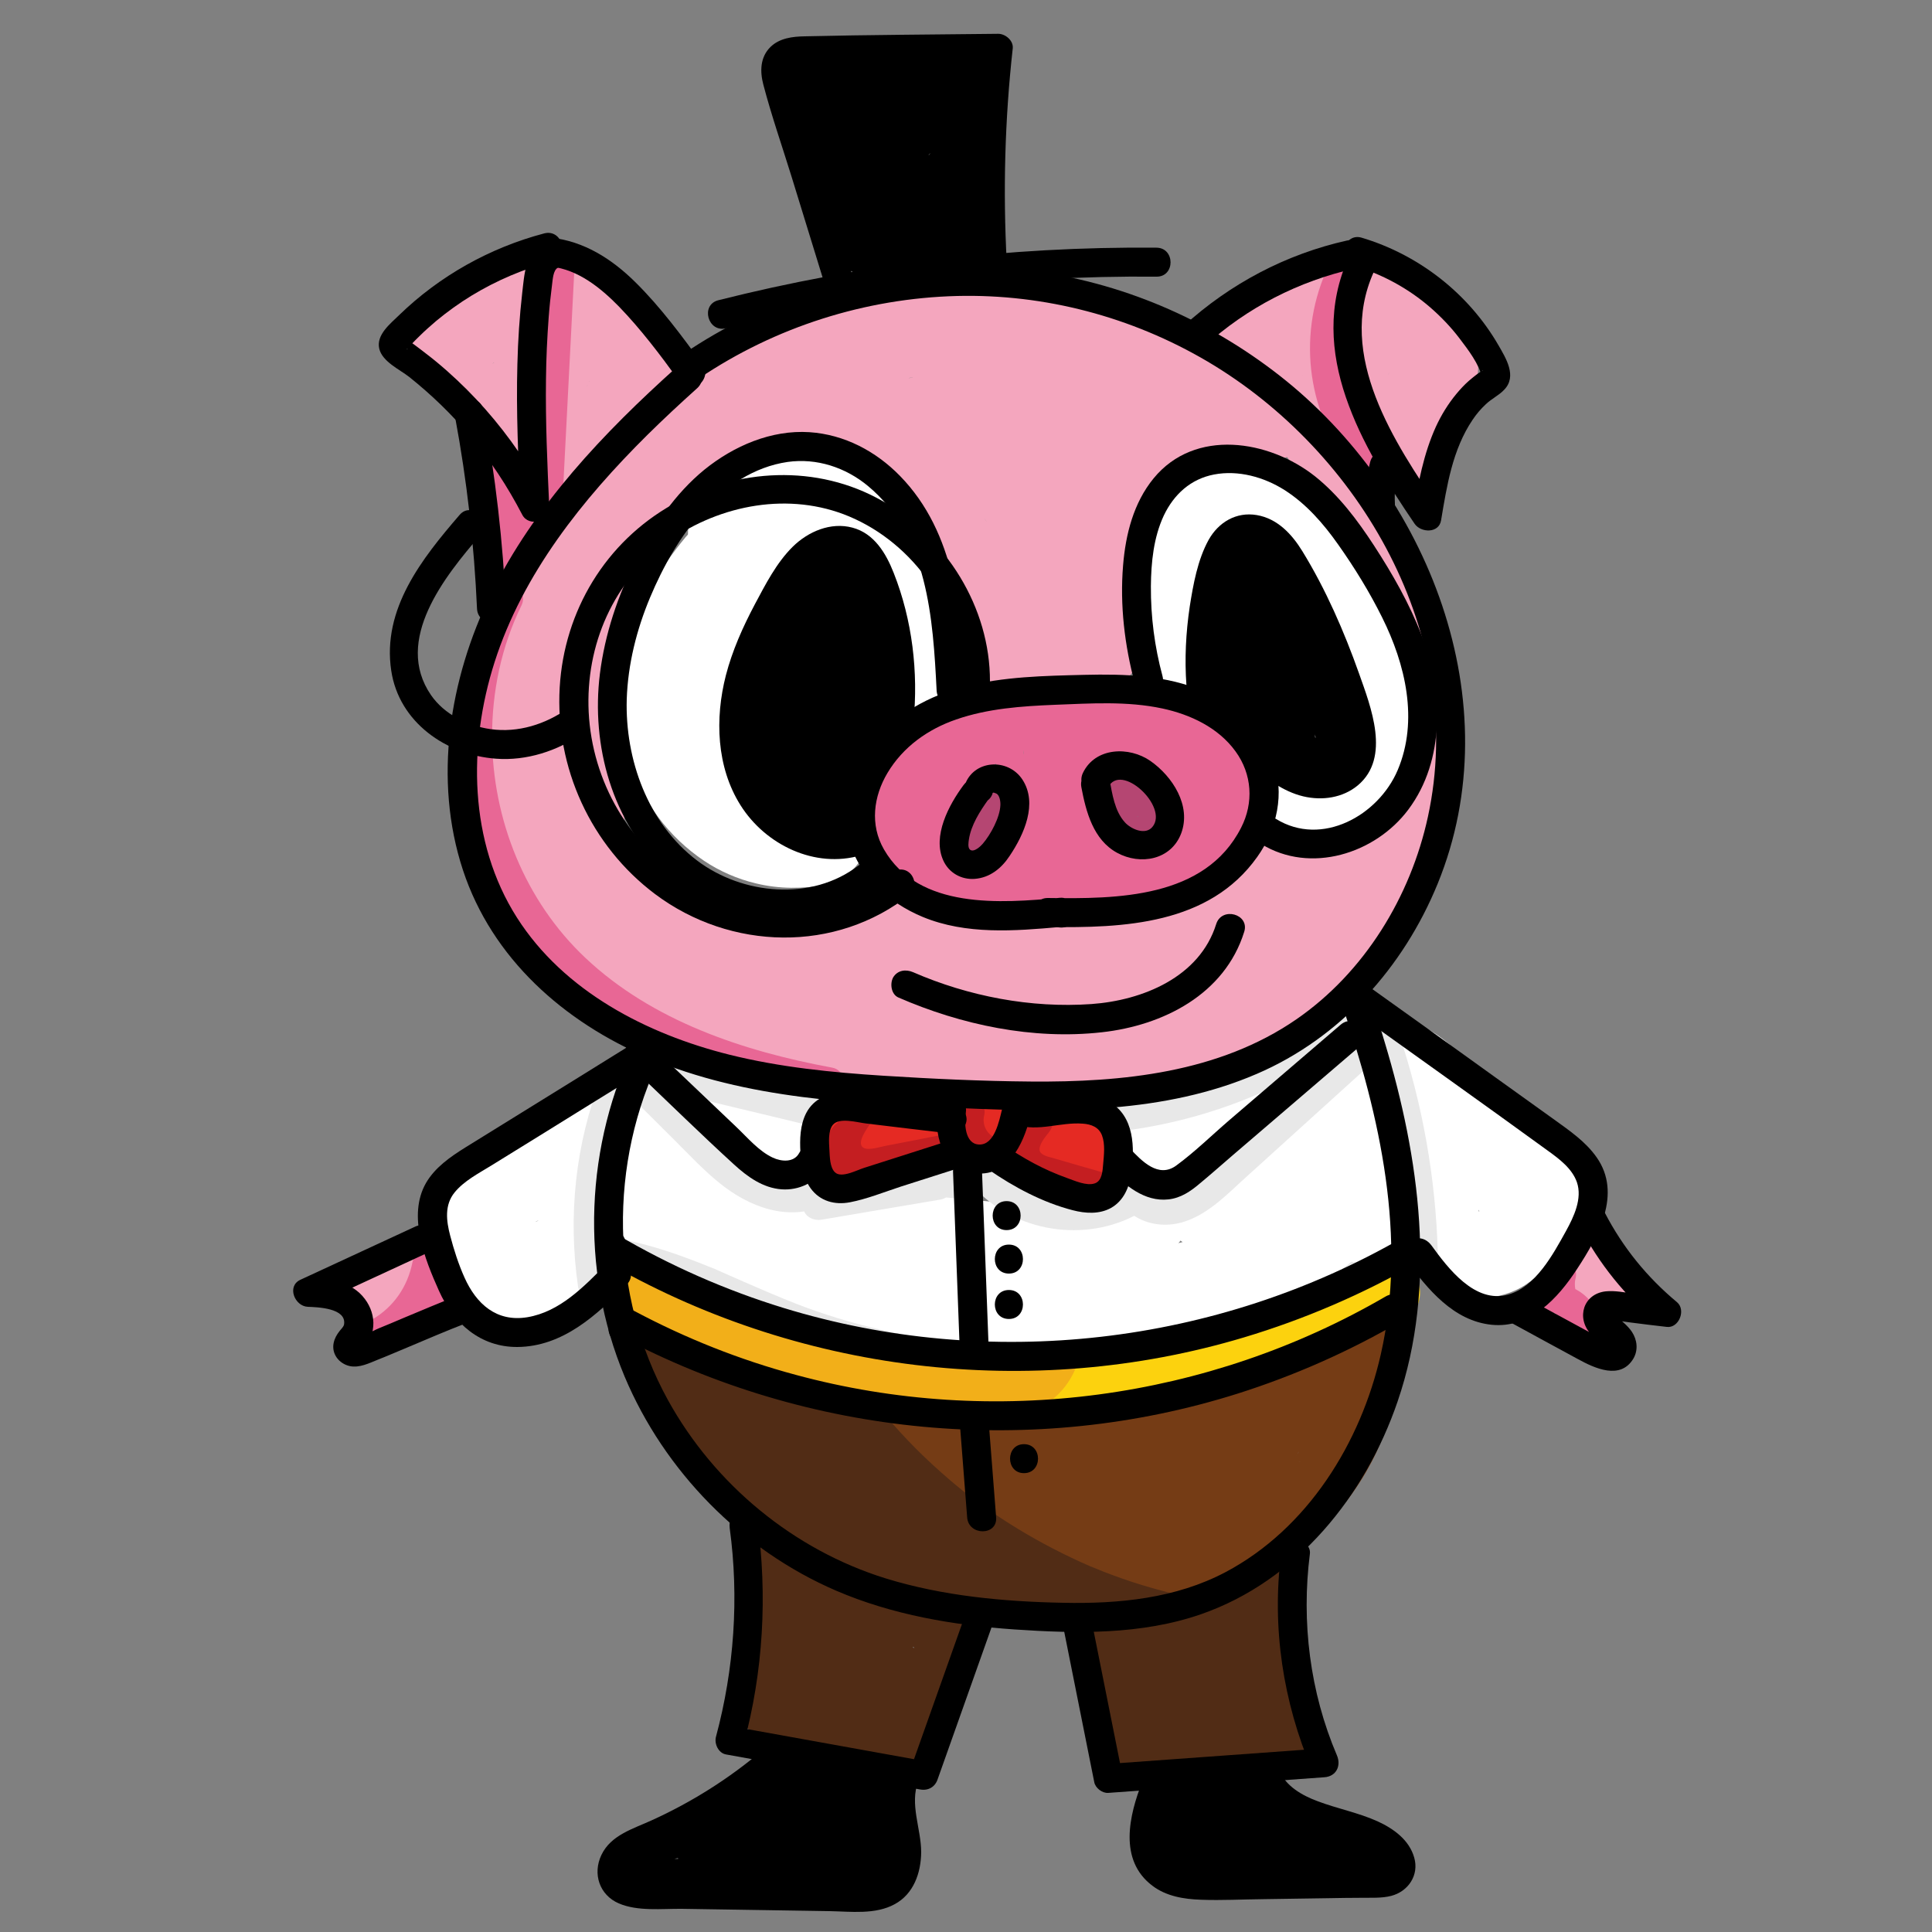 <?xml version="1.0" encoding="utf-8"?>
<!-- Generator: Adobe Illustrator 20.1.0, SVG Export Plug-In . SVG Version: 6.00 Build 0)  -->
<svg version="1.1" xmlns="http://www.w3.org/2000/svg" xmlns:xlink="http://www.w3.org/1999/xlink" x="0px" y="0px"
	 viewBox="0 0 1000 1000" style="enable-background:new 0 0 1000 1000;" xml:space="preserve">
<rect x="0" y="0" width="1000" height="1000" fill="#808080" stroke="none"/>
<style type="text/css">
	.st0{fill:#F4A6BE;}
	.st1{fill:#E8E8E8;}
	.st2{fill:#E86795;}
	.st3{fill:#B54672;}
	.st4{fill:#753C15;}
	.st5{fill:#512C15;}
	.st6{fill:#FCD20E;}
	.st7{fill:#F2AF19;}
	.st8{fill:#E52A23;}
	.st9{fill:#C41E21;}
	.st10{fill:#FFFFFF;}
</style>
<g id="Layer_2">
	<g>
		<g>
			<path class="st0" d="M474.8,265.6c3.3,12.5,6.7,25,10,37.5c3.2,12,5.5,25.7,12.6,36.2c7.9,11.6,20.2,19.4,34.1,21.5
				c14.8,2.2,28.9-0.7,43.1-4.9c12.4-3.7,17.9-15.5,15.7-27.7c-5.4-30-10.8-60.1-16.1-90.1c-2.9-15.9-27.3-22.6-37.6-9.9
				c-20.2,24.7-24.6,58.5-8.9,86.9c4.6,8.4,16.2,13.3,25.4,10.3c8.8-2.9,17.4-11.7,16.5-21.7c-3.6-39.4-26.8-76.5-63.2-93.7
				c-7.5-3.5-15.3-4.3-22.7,0c-7,4.1-11,11.4-11.1,19.4c-0.2,7.3-0.3,14.7-0.5,22c14-3.8,28-7.6,41.9-11.4
				c-19.2-32.3-52.5-52.9-89.6-57.1c-35.9-4.1-74.1,11.4-97.9,38.3c-7.8,8.8-9.3,23.3,0,31.8c8.9,8.1,23.1,9,31.8,0
				c6-6.2,12.3-12.1,19-17.5c0.8-0.6,1.7-1.5,2.5-2c-4.1,2.5-1.7,1.3-0.7,0.6c1.7-1.3,3.5-2.6,5.2-3.8c3.7-2.6,7.6-5.2,11.5-7.6
				c7.4-4.5,15-8.6,22.8-12.2c0.7-0.3,7-3,4-1.8c-3,1.2,3.3-1.3,4.1-1.6c4.3-1.6,8.6-3.1,13-4.5c8.2-2.6,16.6-4.6,25.1-6.1
				c2.1-0.4,4.3-0.7,6.4-1c3.5-0.5-0.8,0.4-1,0.1c0,0.1,2.4-0.3,2.6-0.3c4.8-0.5,9.7-0.9,14.5-1.1c9.1-0.4,18.3-0.1,27.4,0.7
				c2.3,0.2,4.6,0.5,6.8,0.7c4.2,0.5-0.2-0.1-0.9-0.1c1.1,0,2.4,0.4,3.4,0.5c4.8,0.8,9.6,1.7,14.3,2.8c10,2.3,19.9,5.4,29.5,9.1
				c1.1,0.4,2.1,0.9,3.2,1.3c3,1.2-4.9-2.2,0.2,0.1c2.3,1.1,4.7,2.1,7,3.2c4.9,2.4,9.7,4.9,14.4,7.7c1.8-13.7,3.6-27.4,5.4-41.1
				c-16,3.4-30.9,15.2-38.4,29.8c-4.2,8.2-6.6,16.8-7,26c-0.2,5.1,0.8,10.2,1.6,15.2c0.7,4.4,0.2-2.8,0.2,1.6c0-0.6,0.1,3.3,0,3.3
				c-0.1,0,1-5.4-0.1-1.8c2.1-7.1,9.2-9.3,15.7-7.8c2.5,0.6,0.9,0.3,0-0.3c0,0,3.8,2.4,1.6,0.9c-2.2-1.6,1.4,1,1,1.3
				c-0.1,0-1.6-2.6-1.7-2.9c-3.4-6.1-6.5-12.3-10.6-17.9c-9.6-13-20.9-24-34.5-32.8c-13.6-8.7-29.5-14.9-45.5-17.1
				c-2,14.7-4,29.5-6,44.2c7.4-0.1,14.8,0.1,22.1,0.6c3.7,0.3,7.4,0.7,11,1c5.4,0.5-3.6-0.6,1.3,0.2c2.1,0.3,4.3,0.7,6.4,1
				c14.9,2.6,29.4,6.6,43.6,11.8c11.1,4.1,25.1-4.6,27.7-15.7c2.9-12.7-3.9-23.3-15.7-27.7c-30.7-11.3-63.7-16.7-96.5-16.3
				c-11.2,0.2-20.6,8.4-22.1,19.5c-1.3,9.9,5,23.1,16.1,24.7c6.6,0.9,13.2,2.5,19.5,4.7c0.9,0.3,1.8,0.7,2.8,1
				c2.3,0.8-1.9-0.9-1.9-0.9c1.3,0.7,2.7,1.2,4.1,1.9c3.3,1.6,6.6,3.4,9.7,5.4c1.3,0.8,2.5,1.6,3.7,2.5c0.6,0.4,1.2,0.9,1.8,1.3
				c3.2,2.2-0.7-0.4-1-0.8c2.1,2.5,5.4,4.6,7.8,6.9c2.3,2.3,4.5,4.6,6.6,7.1c0.4,0.5,0.9,1.3,1.4,1.7c0,0-2.6-3.6-1.3-1.6
				c1.1,1.6,2.3,3.2,3.4,4.9c4.7,7.3,8,15.1,13.5,21.9c8.3,10.2,22,15.5,34.9,12.8c12.3-2.6,21.3-12.5,24.8-24.3
				c1.4-4.6,1.8-9.9,1.4-14.7c-0.3-3.3-0.8-6.5-1.3-9.8c-0.2-1.3-0.4-2.5-0.6-3.8c0.2,1.4,0.2,3.1,0.3,0.8c0-0.7,0-1.4,0-2.1
				c0.1-2.7,1.4-2.6-0.3,1.2c0.6-1.4,0.7-3.2,1.2-4.7c0.2-0.6,0.6-1.3,0.7-2c-1.2,4.9-1.2,2.7-0.2,1c0.8-1.4,1.9-2.7,2.6-4.1
				c-2,4-2.2,2.6-0.9,1.3c0.7-0.7,1.3-1.3,2-2c0.5-0.5,1.1-0.9,1.6-1.4c1.9-1.8-4.1,2.6-0.6,0.6c0.9-0.5,5.5-2.8,2.2-1.4
				c-3.2,1.3-0.3,0.2,0.6-0.1c1.1-0.3,2.2-0.6,3.4-0.8c8.6-1.9,15-10.4,16.1-18.7c1.2-8.8-2.9-17.9-10.7-22.4
				c-72.3-41.9-163.3-42.5-235.9-1.1c-19.4,11-37.4,25.1-52.9,41.1c10.6,10.6,21.2,21.2,31.8,31.8c2.4-2.7,4.9-5.4,7.7-7.8
				c1.4-1.2,2.8-2.4,4.2-3.5c1.3-1,0.8-0.7-1.5,1.1c0.8-0.6,1.7-1.2,2.5-1.8c3-2.1,6.1-3.9,9.4-5.7c1.4-0.7,2.8-1.4,4.2-2.1
				c4.4-2.3-3.9,1.4,0.4-0.2c3.4-1.3,6.9-2.5,10.4-3.4c2.3-0.6,8.3-2.9,10.7-2.2c-3.4,0.4-3.8,0.5-1.3,0.2c0.5,0,1-0.1,1.6-0.1
				c2.1-0.2,4.2-0.3,6.2-0.3c3.4,0,6.7,0.3,10.1,0.5c1.8,0.2,1,0.1-2.2-0.3c1,0.1,2,0.3,3,0.5c1.5,0.3,3,0.6,4.4,0.9
				c3.4,0.8,6.8,1.8,10.1,3c1,0.4,3.4,0.8,4.2,1.6c-3.1-1.3-3.5-1.5-1.2-0.5c0.9,0.4,1.8,0.9,2.7,1.3c2.9,1.5,5.8,3.1,8.5,4.9
				c1.5,0.9,2.9,2,4.4,3c4.3,2.9-3.7-3.2,0.2,0.2c2.7,2.3,5.3,4.6,7.8,7.1c1.1,1.1,2.1,2.2,3.1,3.3c1.2,1.3,4.2,6.5,1.3,1.3
				c1.7,3,4.1,5.8,5.9,8.8c4.9,8.2,16,13.4,25.4,10.3c9.6-3.1,16.3-11.4,16.5-21.7c0.2-7.3,0.3-14.7,0.5-22
				c-11.3,6.5-22.6,13-33.9,19.4c3.5,1.7,7,3.5,10.2,5.6c0.5,0.3,4.9,2.9,4.8,3.3c-2.6-2.1-3-2.3-1.1-0.8c0.4,0.3,0.7,0.6,1.1,0.9
				c3,2.5,5.8,5.2,8.4,8.1c0.4,0.4,4,4,3.8,4.4c-2-2.6-2.3-3-0.8-1.1c0.4,0.6,0.9,1.2,1.3,1.8c2.1,3,4,6.1,5.8,9.3
				c0.9,1.7,1.7,3.5,2.6,5.2c2,4.1-1.8-4.7,0.3,0.7c1.3,3.4,2.4,6.9,3.2,10.4c0.5,1.9,0.8,3.8,1.2,5.7c0.4,2.5,0.3,1.9-0.2-1.6
				c0.1,1,0.2,1.9,0.3,2.9c14-3.8,28-7.6,41.9-11.4c-0.6-1.1-1.1-2.2-1.7-3.3c-1.4-2.4,1.7,5.2,0.3,0.6c-0.7-2.1-1.3-4.2-1.8-6.4
				c-0.4-2,0.2-4.3,0,0.9c0-1-0.2-2-0.3-2.9c-0.1-2.5,0-4.9,0.1-7.4c0.1-3.1,0.1,0.5-0.3,1.6c0.4-1.1,0.4-2.5,0.7-3.6
				c0.5-2.2,1.2-4.3,1.9-6.4c1.5-4.6-1.6,3-0.3,0.6c0.6-1.1,1.1-2.2,1.7-3.3c0.9-1.6,5.5-7.6,1.5-2.7c-12.5-3.3-25.1-6.6-37.6-9.9
				c5.4,30,10.8,60.1,16.1,90.1c5.2-9.2,10.5-18.5,15.7-27.7c-4.6,1.4-9.3,2.8-14,3.8c-0.8,0.2-2.8,0.9-3.6,0.7
				c2.7-0.3,3.2-0.4,1.5-0.3c-0.6,0.1-1.2,0.1-1.8,0.1c-1.2,0.1-2.3,0.1-3.5,0.1c-0.8,0-4.2-0.5-0.8,0.1c3.5,0.6-0.1-0.1-0.8-0.2
				c-1-0.2-2-0.5-2.9-0.8c-0.6-0.2-4-1.3-0.8-0.2c3.1,1,0-0.3-0.6-0.6c-2.3-0.9,2.6,2.7,1,0.9c-0.5-0.6-2.4-3-0.8-0.5
				c1.7,2.7-0.2-0.4-0.5-1c-0.3-0.5-0.5-0.9-0.8-1.4c-0.7-1.5-0.5-0.9,0.6,1.7c0.4-0.9-1.7-5.1-2-6.2c-0.7-2.3-1.3-4.6-1.9-7
				c-1.4-5.1-2.7-10.3-4.1-15.4c-2.9-10.9-5.8-21.8-8.7-32.7c-3-11.4-16.2-19.4-27.7-15.7C478.8,241.7,471.5,253.4,474.8,265.6
				L474.8,265.6z"/>
		</g>
	</g>
	<g>
		<g>
			<path class="st0" d="M300.5,239.1c-1.4,4.8-2.8,9.7-4.2,14.5c-2,6.9-0.3,14.1,4,19.6c4.5,5.8,10.4,8.4,17.7,8.9
				c13,0.8,26.4-7.1,32.6-18.4c-13.7-5.8-27.4-11.6-41.1-17.3c-0.3,1-0.6,1.9-0.9,2.9c-3.3,11.3,4,25,15.7,27.7
				c12,2.7,24.2-3.6,27.7-15.7c0.3-1,0.6-1.9,0.9-2.9c3.1-10.8-2.9-22.3-13-26.5c-10-4.2-22.7-0.7-28.1,9.2
				c-0.4,0.8-0.8,1.4-1.4,2.1c1.2-1.5,2.3-3,3.5-4.6c-0.7,0.9-1.5,1.6-2.4,2.3c1.5-1.2,3-2.3,4.6-3.5c-0.9,0.7-1.9,1.2-2.9,1.7
				c1.8-0.8,3.6-1.5,5.4-2.3c-1.3,0.5-2.6,0.9-4,1.1c2-0.3,4-0.5,6-0.8c-0.9,0.1-1.7,0.1-2.5,0c7.2,9.5,14.5,19,21.7,28.5
				c1.4-4.8,2.8-9.7,4.2-14.5c3.3-11.3-4-25-15.7-27.7C316.1,220.6,304,227,300.5,239.1L300.5,239.1z"/>
		</g>
	</g>
	<g>
		<g>
			<path class="st0" d="M256.9,202.4c1.5,12.6,1.8,25.4,0.7,38c-0.1,1.5-0.3,3.1-0.4,4.6c-0.1,0.6-0.1,1.2-0.2,1.8
				c-0.3,2.2-0.3,2.5-0.1,0.7c0.2-1.5,0.2-1.5,0-0.2c-0.1,0.9-0.3,1.8-0.4,2.8c-0.3,1.5-0.5,3.1-0.8,4.6c-1.2,6.4-2.8,12.7-4.7,18.9
				c14.5,4,28.9,8,43.4,12c6-22.9,5.2-48-2.9-70.3c-8.7-24.2-23.6-44-44.3-59.3c1.5,11.8,3,23.6,4.6,35.3c1-1,2-2.1,3-3
				c3.9-3.6,0.5,0.3-0.2-0.1c0.3,0.2,6.5-4.2,7.2-4.6c0.4-0.2,3.8-1.5,3.8-1.9c-3,1.2-3.7,1.5-2.1,0.9c0.7-0.3,1.3-0.5,2-0.7
				c2.7-0.9,5.5-1.6,8.3-2.2c4.9-1.1-5.3,0.4-0.3,0c1.4-0.1,2.8-0.2,4.3-0.3c2.9-0.1,5.7,0.3,8.5,0.4c-5.9,0-2.3-0.3-0.4,0.1
				c1.4,0.3,2.8,0.7,4.1,1.1c1.2,0.4,2.8,1.2,4,1.4c-2.9-1.3-3.6-1.6-2.1-0.9c0.7,0.3,1.3,0.6,2,1c1.3,0.7,2.6,1.4,3.9,2.2
				c0.4,0.3,0.8,0.5,1.3,0.8c2,1.4,1.6,1.1-1-0.8c0.6-0.1,6.5,5.7,6.3,6.3c-0.6-0.7-1.2-1.5-1.7-2.2c0.6,0.8,1.1,1.6,1.6,2.5
				c0.2,0.4,0.5,0.8,0.7,1.3c1.1,2.2,0.9,1.7-0.5-1.4c0.1,0,1.2,4,1.3,4.2c1.3,4,0.3-4.5-0.1-0.3c0,0.4,0,0.9,0,1.3
				c-0.2,2.4-0.1,1.8,0.3-2c-0.3,0.3-1.1,3.8-1.1,3.9c-0.4-0.7,2.5-5,0.3-1.1c-0.4,0.7-2.5,5-0.9,1.6c1.6-3.1-0.8,0.2-1.4,1.1
				c-1.3,1.1-0.6,0.6,2-1.5c-0.5,0.4-1.1,0.7-1.7,1c-1.8,0.9,5.4-1.2,0.6-0.4c-1.7,0.4-0.8,0.3,2.8-0.3c-0.9,0.1-1.8,0.1-2.6,0
				c7.2,9.5,14.5,19,21.7,28.5c5.3-16.7,2.6-34.5-5-50c-7.7-15.6-21.6-26.6-37.6-32.5c-11.1-4-25.1,4.5-27.7,15.7
				c-2.9,12.7,3.9,23.4,15.7,27.7c4.4,1.6-4.5-2.6-0.5-0.2c1.1,0.7,2.3,1.2,3.4,2c0.7,0.5,4.1,2.6,0.9,0.5c-3.1-2,0,0.2,0.7,0.8
				c1,0.9,1.8,1.9,2.7,2.8c3.2,3.2-2.7-4.2-0.2-0.4c1.3,2.1,2.5,4.1,3.7,6.3c2,3.7-0.7,0-0.4-1.1c-0.1,0.5,1.1,3.2,1.2,3.8
				c0.4,1.3,0.6,2.6,0.9,3.9c0.9,3.9-0.1-4.2-0.2-1.4c0,1.8-0.6,5.6,0,7.2c0.5-3.6,0.7-4.5,0.4-2.7c-0.1,0.7-0.2,1.3-0.4,1.9
				c-0.3,1.3-0.7,2.6-1.1,3.8c-4.6,14.3,7.6,28.1,21.7,28.5c22.1,0.5,41.7-17.3,45.5-38.7c4.2-23.3-8-44.2-26.7-57.5
				c-31.1-22-77.5-15.1-103.2,12.1c-5,5.3-7.2,11.7-6.2,18.9c1,7.4,4.8,12.1,10.7,16.4c3.3,2.4-2.6-2.3-0.5-0.4
				c0.9,0.8,1.9,1.5,2.8,2.3c1.6,1.4,3.2,2.9,4.7,4.5c1.5,1.5,3,3.1,4.4,4.8c0.3,0.3,3.2,4.1,1,1.1c-2.1-2.9,0.4,0.6,0.8,1.2
				c2.7,3.7,5,7.7,7.2,11.7c1,1.9,1.7,4.1,2.8,5.9c-1.1-1.7-1.6-3.9-0.3-0.7c0.4,1.1,0.9,2.3,1.2,3.4c1.4,4.1,2.6,8.3,3.5,12.6
				c0.2,1.2,0.5,2.4,0.7,3.6c0.6,3.6-0.1,1.1-0.1-1c0,2.1,0.4,4.3,0.6,6.5c0.2,4.6,0.2,9.1-0.2,13.7c-0.1,0.8-0.6,5.2-0.1,1.3
				c0.5-4-0.2,0.8-0.3,1.3c-0.4,2.4-1,4.7-1.6,7.1c-3,11.4,3.8,25,15.7,27.7c12.1,2.8,24.1-3.6,27.7-15.7c8-26.8,10.8-55.4,7.6-83.2
				c-0.7-6.2-2-11.4-6.6-15.9c-3.9-3.9-10.3-6.8-15.9-6.6C268.4,180.4,255.5,189.9,256.9,202.4L256.9,202.4z"/>
		</g>
	</g>
	<g>
		<g>
			<path class="st0" d="M287.9,277.7c-3.2,35.8-6.7,71.5-9.4,107.3c-2.4,31.7-1.5,66.7,17.7,93.6c6.8,9.5,19.9,15.1,30.8,8.1
				c9.5-6.1,15.4-20.6,8.1-30.8c-2.1-3-4.1-6.1-5.8-9.4c-0.6-1.2-1.7-2.8-2-4.2c1.2,3,1.4,3.3,0.5,1c-0.4-1-0.7-2-1-2.9
				c-1-3-1.8-6-2.4-9.1c-0.4-1.8-0.7-3.6-1-5.4c-0.3-1.7-0.2-1,0.2,2c-0.1-1.1-0.3-2.1-0.4-3.2c-1.4-14.3-0.7-28.7,0.5-43
				c2.8-34.7,6.1-69.4,9.2-104.1c1-11.8-11.1-23-22.5-22.5C297.3,255.8,289,265.1,287.9,277.7L287.9,277.7z"/>
		</g>
	</g>
	<g>
		<g>
			<path class="st0" d="M274.6,283.6c-27.2,32.1-39.3,74.4-35.1,116.2c4.3,42.9,22.6,87.8,57.2,115c21.5,16.9,48.2,27.8,76,25.5
				c11.7-1,23.1-9.6,22.5-22.5c-0.5-11.3-9.9-23.6-22.5-22.5c-4.4,0.4-8.7,0.3-13.2,0.1c-4.2-0.2,0.5,0.3,1.1,0.2
				c-1.3,0.1-2.8-0.5-4.1-0.7c-2.4-0.5-4.8-1.1-7.2-1.8c-2.1-0.6-4.2-1.4-6.3-2.1c-4.4-1.5,0.8,0.2,0.8,0.4c0,0-2.6-1.2-3-1.4
				c-4.5-2.2-8.8-4.7-12.9-7.6c-0.8-0.6-1.9-1.2-2.7-1.9c3.5,3.4,1.6,1.2,0.7,0.4c-1.7-1.4-3.3-2.9-4.9-4.4
				c-3.6-3.4-6.9-7.1-10.1-10.9c-2.2-2.6,0.2,0.7,0.5,0.7c-0.2,0-1.7-2.3-2-2.7c-1.3-1.8-2.5-3.6-3.7-5.5c-2.7-4.2-5.2-8.5-7.5-12.9
				c-1-2-2-4-2.9-6c-0.5-1-0.9-2-1.4-3c-0.7-1.5-0.7-3.4,0.5,1.2c-1.1-4.3-3.2-8.5-4.5-12.7c-2.5-8.2-3.9-16.6-5.6-25
				c0.1,0.5,0.6,5.5,0.2,1.5c-0.1-1-0.2-2-0.3-3c-0.2-2-0.3-4-0.4-6c-0.2-4.3-0.3-8.5-0.1-12.8c0.1-4.2,0.5-8.5,0.9-12.7
				c0.4-3.4,0.4,1.3-0.2,1.5c0.1-0.1,0.5-3.1,0.5-2.9c0.4-2.2,0.8-4.4,1.3-6.6c1-4.6,2.2-9.1,3.7-13.6c0.8-2.3,1.6-4.6,2.5-6.9
				c1.2-3.2-0.7,1.1-0.6,1.3c-0.2-0.2,1.4-3.1,1.5-3.3c2-4.2,4.3-8.3,6.8-12.3c1.3-2.1,2.7-4.1,4.2-6.1c1.5-2.2-0.4-1.1-0.8,1
				c0.2-1.1,2.2-2.7,2.9-3.5c7.6-9,9.5-23.1,0-31.8C298,275.9,282.7,274,274.6,283.6L274.6,283.6z"/>
		</g>
	</g>
	<g>
		<g>
			<path class="st0" d="M306.7,492.5c24.3,16.9,52.8,26.1,82.1,29.1c29.5,3,58.8-2.6,85.9-14.2c4.8-2.1,9-8.7,10.3-13.4
				c1.5-5.4,0.8-12.6-2.3-17.3c-3.1-4.8-7.7-9-13.4-10.3c-6.3-1.4-11.5-0.2-17.3,2.3c5.5-2.3,0.8-0.4-0.5,0.1
				c-1.5,0.6-2.9,1.1-4.4,1.6c-3,1-6,1.9-9,2.8c-2.8,0.8-5.6,1.4-8.4,2c-1.8,0.4-6.7,2.2-8.5,1.5c3.4-0.4,3.8-0.5,1.3-0.2
				c-0.5,0.1-1,0.1-1.6,0.2c-1.6,0.2-3.1,0.3-4.7,0.4c-3.1,0.2-6.3,0.4-9.4,0.4c-6,0.1-12.1-0.2-18.1-0.8c-1.2-0.1-2.7,0-3.9-0.4
				c5.5,1.9,1.5,0.2-0.2-0.1c-3.1-0.5-6.2-1.1-9.2-1.9c-5.9-1.4-11.7-3.1-17.3-5.1c-1.2-0.4-2.5-0.9-3.7-1.4c-1-0.4-1.9-0.8-2.9-1.2
				c0.8,0.3,1.7,0.7,2.5,1c-2.5-0.2-6.2-2.9-8.5-4.1c-5.6-2.9-10.9-6.2-16.1-9.8c-9.7-6.7-25.4-2.1-30.8,8.1
				C292.5,473.2,296.3,485.3,306.7,492.5L306.7,492.5z"/>
		</g>
	</g>
	<g>
		<g>
			<path class="st0" d="M358.7,549.7c73.1,12.6,146.8,13,220,1.4c11.7-1.8,19.2-17,15.7-27.7c-4.1-12.7-15.2-17.7-27.7-15.7
				c-4.5,0.7-8.9,1.5-13.4,2c5.4-0.6-1,0.1-1.7,0.2c-2.2,0.3-4.5,0.5-6.7,0.8c-8.7,1-17.3,1.8-26,2.4c-16.7,1.2-33.5,1.8-50.3,1.7
				c-16.8-0.1-33.5-0.9-50.2-2.3c-8.4-0.7-16.7-1.6-25-2.7c-1.3-0.2-2.6-0.3-3.8-0.5c2.8,0.4,2.9,0.4,0.2,0
				c-1.9-0.3-3.8-0.6-5.7-0.8c-4.5-0.7-8.9-1.4-13.4-2.2c-11.6-2-24.8,3.1-27.7,15.7C340.5,533,346.3,547.6,358.7,549.7L358.7,549.7
				z"/>
		</g>
	</g>
	<g>
		<g>
			<path class="st0" d="M426.3,531.7c60,10.9,121.3,9.4,180.5-5.2c11.4-2.8,19.4-16.3,15.7-27.7c-3.8-11.9-15.4-18.7-27.7-15.7
				c-13.2,3.2-27.2,6.9-40.7,7.9c5.6-0.4-0.7,0.1-1.5,0.2c-1.6,0.2-3.1,0.4-4.7,0.5c-3.4,0.4-6.9,0.7-10.3,1
				c-6.9,0.6-13.8,1-20.7,1.2c-13.8,0.4-27.7,0.1-41.5-0.9c-6.6-0.5-13.2-1.1-19.7-1.9c-2.3-0.3-3.8-0.4-0.6-0.1
				c-1.9-0.2-3.7-0.5-5.6-0.8c-3.7-0.6-7.5-1.2-11.2-1.9c-11.5-2.1-24.8,3.1-27.7,15.7C408.1,515,414,529.4,426.3,531.7L426.3,531.7
				z"/>
		</g>
	</g>
	<g>
		<g>
			<path class="st0" d="M473.1,510.7c57.3,19.4,122.5,17.7,178.3-5.7c5.7-2.4,10.2-4.8,13.4-10.3c2.8-4.8,4-11.9,2.3-17.3
				c-4.1-12.7-15.2-17.7-27.7-15.7c-17.2,2.7-34.5,5.4-51.7,8c-11,1.7-17.5,14.7-16.1,24.7c1.5,10.9,10.8,19.6,22.1,19.5
				c33.6-0.2,64.7-17.8,82.8-45.9c-6.5,3.7-13,7.4-19.4,11.1c12.3,0.6,24.7,1.2,37,1.8c11.8,0.6,23-10.8,22.5-22.5
				c-0.6-12.7-9.9-21.9-22.5-22.5c-11-0.6-22.1-1.1-33.1-1.7c-6.4-0.3-12.3,0.6-17.5,4.6c-3.3,2.5-5.7,5.9-7.9,9.4
				c-1.4,2.3,3-3.5,0.3-0.4c-0.7,0.8-1.3,1.5-2,2.3c-1.5,1.7-3.1,3.3-4.8,4.8c-0.7,0.7-1.5,1.3-2.3,2c-0.5,0.4-3.2,2.6-0.7,0.6
				c2.6-2-0.2,0.1-0.8,0.5c-1,0.7-2.1,1.4-3.1,2.1c-1.7,1.1-3.5,2.1-5.2,3c-0.9,0.5-1.8,0.9-2.7,1.3c-4.5,2.3,3.3-1.1,0.5-0.2
				c-4.1,1.4-8,2.8-12.3,3.7c-0.9,0.2-2.2,0.2-3,0.6c0.9-0.5,4.7-0.5,1.5-0.2c-2.5,0.2-5,0.4-7.5,0.4c2,14.7,4,29.5,6,44.2
				c17.2-2.7,34.5-5.4,51.7-8c-4-14.5-8-28.9-12-43.4c-13,5.4-26.3,9.7-40.1,12.7c-3.4,0.8-6.9,1.4-10.3,2c-1.7,0.3-3.5,0.6-5.2,0.8
				c-4.4,0.7,2.8-0.3-0.1,0c-7,0.7-14,1.4-21,1.6c-6.7,0.2-13.5,0.2-20.2-0.2c-3.5-0.2-7-0.4-10.5-0.8c-1.7-0.2-3.5-0.4-5.2-0.6
				c-5.9-0.6,4.9,0.8-1-0.1c-13.9-2.2-27.5-5.4-40.8-9.9c-11.2-3.8-25.1,4.3-27.7,15.7C454.5,495.5,461.1,506.6,473.1,510.7
				L473.1,510.7z"/>
		</g>
	</g>
	<g>
		<g>
			<path class="st0" d="M682.1,443.1c-8.3,10.4-17.6,20-27.7,28.7c-1.2,1-2.3,2-3.5,2.9c-0.5,0.4-5.2,4.2-2.5,2c2.6-2-1.4,1-2,1.5
				c-1.4,1.1-2.9,2.1-4.4,3.1c-5.5,3.8-11.1,7.3-16.9,10.6c-5.8,3.3-11.8,6.3-17.8,9c-0.9,0.4-2,0.7-2.8,1.2c0,0,4.2-1.7,1.8-0.8
				c-1.4,0.6-2.9,1.2-4.3,1.7c-3.1,1.2-6.2,2.3-9.4,3.4c-6.6,2.2-13.2,4.1-20,5.6c-3,0.7-6,1.3-9,1.9c-1.5,0.3-3,0.5-4.5,0.8
				c-0.8,0.1-1.5,0.2-2.3,0.4c-0.8,0.1-5.3,0.8-1.6,0.2c3.3-0.5,0.6-0.1-0.1,0c-1,0.1-2,0.2-3.1,0.3c-1.8,0.2-3.6,0.3-5.4,0.5
				c-3.8,0.3-7.7,0.5-11.5,0.6c-7.7,0.2-15.4-0.2-23-0.8c-11.8-1.1-23,11.1-22.5,22.5c0.6,13.1,9.9,21.4,22.5,22.5
				c60.5,5.5,120.9-15.1,168.2-52.4c12.5-9.9,23.7-21.1,33.6-33.5c3.9-4.8,6.6-9.5,6.6-15.9c0-5.5-2.5-12.1-6.6-15.9
				C705.7,435.6,689.9,433.2,682.1,443.1L682.1,443.1z"/>
		</g>
	</g>
	<g>
		<g>
			<path class="st0" d="M515.2,563.3c29.5-4.5,59-9.1,88.5-13.6c-8.5-11-16.9-22-25.4-33.1c-0.3,0.6-0.7,1.2-1.1,1.7
				c-1,1.4-0.5,0.8,1.4-1.9c-0.4,0.2-1.7,1.5-1.9,1.9c2.7-1.9,3.3-2.4,1.9-1.4c-0.5,0.4-1.1,0.8-1.7,1.1c-0.7,0.4-4.4,2.2-1,0.6
				c3.4-1.6-0.5,0-1.2,0.1c-3.8,1.2,4,0,1.3-0.1c-0.5,0-3-0.3-3.4,0c0.9-0.8,5.7,1.2,0.7-0.1c-2,14.7-4,29.5-6,44.2
				c66.3,0.8,132.2-39.4,160.4-99.7c5-10.6,3.3-24.8-8.1-30.8c-10-5.3-25.5-3.3-30.8,8.1c-3.1,6.7-6.7,13.2-10.8,19.3
				c-0.8,1.2-1.7,2.4-2.5,3.6c-0.6,0.8-1.1,1.6-1.7,2.4c-1.4,1.9-1.2,1.6,0.8-1c-0.6,2.4-5,6.1-6.7,7.9c-4.6,5.1-9.6,9.9-14.8,14.4
				c-1.1,0.9-3.2,3.4-4.6,3.7c2.4-1.9,3-2.3,1.6-1.3c-0.6,0.4-1.2,0.9-1.8,1.3c-3,2.2-6,4.3-9.2,6.2c-6,3.8-12.4,7.2-18.9,10.2
				c-0.7,0.3-1.3,0.6-2,0.9c-1.6,0.7-0.9,0.4,2-0.8c-0.4,0.8-4.6,1.8-5.5,2.1c-3.2,1.2-6.5,2.3-9.8,3.2c-6.6,2-13.5,2.8-20.1,4.5
				c6.6-1.6,0.4-0.1-1.3,0.1c-1.5,0.1-2.9,0.3-4.4,0.4c-3.9,0.3-7.9,0.3-11.8,0.3c-11.2-0.1-20.6,8.7-22.1,19.5
				c-1.5,10.9,5.2,21.8,16.1,24.7c21.4,5.7,44.2-3.6,55.6-22.6c4.7-7.8,3.7-18-1.8-25c-5.9-7.7-14.4-9.5-23.7-8.1
				c-29.5,4.5-59,9.1-88.5,13.6c-11.7,1.8-19.2,17-15.7,27.7C491.6,560.3,502.7,565.3,515.2,563.3L515.2,563.3z"/>
		</g>
	</g>
	<g>
		<g>
			<path class="st0" d="M594,205.4c-2.6,1.3-5.2,2.7-7.8,4c9.1,11.8,18.2,23.6,27.3,35.3c12.5-10.4,25.1-20.8,37.6-31.2
				c6.1-5.1,12.2-10.2,18.3-15.2c1.3-1.1,2.7-2.2,4-3.2c0.6-0.5,1.3-1.3,2-1.6c-0.1,0.1-3.2,2.4-1.2,0.9c3-2.2,6-4.4,9.1-6.4
				c2.9-1.8,5.8-3.5,8.8-5c0.8-0.4,1.5-0.7,2.3-1.1c2.4-1.2-1.5,0.7-1.5,0.6c0-0.4,5-1.7,5.5-1.8c1.4-0.4,3.4-0.5,4.7-1.1
				c0.1,0-5,0.5-2.5,0.3c0.7,0,1.4-0.1,2.1-0.2c1.4-0.1,2.8-0.1,4.2-0.1c1,0,6.4,0.5,2.5,0c-3.8-0.5,0.8,0.3,1.7,0.5
				c1.3,0.3,2.6,0.8,3.9,1.2c2.2,0.6-2.2-1-2.2-1c0.5,0.4,1.3,0.6,1.8,0.9c1.3,0.7,2.6,1.9,4,2.5c-0.1-0.1-3.4-3.1-2-1.4
				c0.4,0.5,1,0.9,1.5,1.4c0.5,0.5,0.9,1,1.4,1.5c1.6,1.6-1.4-1.5-1.3-1.6c0,0.1,1.1,2,1.2,2.1c1.5,2-0.9-1.3-0.6-1.7
				c0.3-0.3,1.5,7.6,1.2,3.3c-0.2-4-0.1,3.5-0.1,3.5c-0.2-0.1,1-4.3,0.3-2c-0.3,1-0.5,2-0.8,3c-0.1,0.3-0.8,1.9-0.7,2.2
				c-0.3-0.6,2-4.2,0.5-1.1c-0.8,1.6-1.6,3.3-2.5,4.9c-4.4,8-8.8,15.7-11.8,24.3c14.5,0,28.9,0,43.4,0c-2.5-11.4-7.6-22.5-14.6-31.9
				c-9.3-12.3-21.6-24.2-38.1-24.4c-19.5-0.2-35.3,16-32.7,35.6c2.4,18,17,27.5,33,32.7c11.2,3.6,25.1-4.2,27.7-15.7
				c2.8-12.3-3.7-23.8-15.7-27.7c-0.4-0.1-4.3-1.7-4.6-1.6c2.6,1.2,3.2,1.4,1.7,0.6c-0.7-0.4-1.4-0.7-2.1-1.2c0.9-0.7,4.8,6,3.3,3.2
				c-0.9-1.5-0.6-0.8,0.8,2c0.1,1.1,0.3,2.1,0.4,3.2c0.1,8.8-7.6,15.1-15.8,13.2c3.9,0.9-2.6-1.9-0.6-0.4c4,3.1-1.2-1.5,0.2,0
				c0.5,0.5,6.2,6.2,6.1,6.3c-0.5-0.7-1-1.3-1.5-2c0.7,0.9,1.3,1.8,1.9,2.7c0.8,1.1,1.5,2.3,2.2,3.5c0.7,1.2,1.3,2.4,1.9,3.6
				c2.6,4.7-1.4-4.4,0.4,0.6c1.1,3.1,2,6.2,2.7,9.4c2,9.2,12.3,16.9,21.7,16.5c10.4-0.5,18.3-6.8,21.7-16.5c0.7-2,1.6-1.7-0.6,1
				c0.4-0.5,0.7-1.5,1-2.1c0.8-1.7,1.7-3.3,2.6-4.9c1.9-3.4,4-6.8,5.8-10.3c4.8-9.3,8.4-19.6,8-30.3c-1-23-15.2-40.7-36.1-49
				c-15.4-6.1-34.3-5.1-49.6,1c-18.3,7.4-33.1,19.4-48.2,32c-16.6,13.7-33.1,27.4-49.7,41.2c-8.6,7.1-8,21.4-1.8,29.5
				c7,9.1,18.9,11,29,5.8c2.6-1.3,5.2-2.7,7.8-4c10.5-5.4,14.4-21,8.1-30.8C617.8,202.8,605.2,199.7,594,205.4L594,205.4z"/>
		</g>
	</g>
	<g>
		<g>
			<path class="st0" d="M652.3,193.7c-17.5,3.7-35.1,7.5-52.6,11.2c4,14.5,8,28.9,12,43.4c11.4-3.3,22.7-6.5,34.1-9.8
				c11.3-3.2,19.5-16,15.7-27.7c-3.7-11.5-15.6-19.2-27.7-15.7c-11.4,3.3-22.7,6.5-34.1,9.8c-11.3,3.2-19.5,16-15.7,27.7
				c3.9,12.2,15.3,18.3,27.7,15.7c17.5-3.7,35.1-7.5,52.6-11.2c11.5-2.5,19.3-16.6,15.7-27.7C676,197.2,664.6,191.1,652.3,193.7
				L652.3,193.7z"/>
		</g>
	</g>
	<g>
		<g>
			<path class="st0" d="M662.8,227.6c1.4,10.6,10.4,16.9,18.7,22.2c8.7,5.6,14.1,13.1,19.1,22c11.6,20.5,22.8,41.2,34.1,61.8
				c4.7,8.5,17.6,0.9,13-7.6c-11.1-20.1-22.2-40.3-33.4-60.4c-4.6-8.2-9.6-16.5-16.8-22.7c-6.7-5.7-19-9.5-20.3-19.3
				c-0.5-4-5.7-6.2-9.2-5.2C663.7,219.6,662.2,223.6,662.8,227.6L662.8,227.6z"/>
		</g>
	</g>
	<g>
		<g>
			<path class="st0" d="M733.2,383.9c-4.7,20.2-13.2,39-25.3,55.9c-4.8,6.6,4.2,13.2,10.3,10.3c15-7.3,24.3-21.9,26.3-38.2
				c1-8.6-12.4-9.8-14.7-2c-4.6,15.3-9.2,30.6-13.8,45.9c-2.8,9.3,11.7,13.2,14.5,4c4.6-15.3,9.2-30.6,13.8-45.9
				c-4.9-0.7-9.8-1.3-14.7-2c-1.3,11.2-8.9,20.4-18.9,25.2c3.4,3.4,6.8,6.8,10.3,10.3c12.8-17.8,21.9-38.1,26.8-59.4
				C749.9,378.5,735.4,374.4,733.2,383.9L733.2,383.9z"/>
		</g>
	</g>
	<g>
		<g>
			<path class="st0" d="M179.3,667.7c0.2,13.4,11.4,23.2,24.6,21.8c11.9-1.3,28.3-6.7,32-19.5c3.6-12.2-7-22.5-19-22.4
				c-6.3,0.1-12.2,2.8-17.4,6.2c-5,3.2-10.2,8-16.4,8.3c-8.9,0.5-9.6,11.6-2,14.7c7.9,3.3,16.8,4.6,25.4,4.8
				c8.3,0.2,17.2-2.5,20.2-11c2.5-7.1-0.8-15.3-8.6-16.9c-7.2-1.5-14.3,3.5-14.4,11.1c-0.2,9.7,14.8,9.7,15,0
				c-0.3,2.5-1.3,3.7-3,3.5c-1.5,0.2-2.5-0.8-3-2.9c-0.1,0-0.6,0.7-1,0.7c-2.8,0.1-5.6,0.5-8.5,0.3c-6.2-0.5-12.3-1.7-18.1-4.1
				c-0.7,4.9-1.3,9.8-2,14.7c8.2-0.5,14.6-4.1,21.2-8.6c3.2-2.1,12.9-9.6,16.8-4.5c3.3,4.3-9.1,8-11.5,8.8
				c-5.8,1.8-15.4,3.9-15.6-5.1C194.2,658,179.2,658,179.3,667.7L179.3,667.7z"/>
		</g>
	</g>
	<g>
		<g>
			<path class="st0" d="M801.2,683.5c6,7.5,18.4,12.9,24.9,2.6c6.1-9.8-1.5-18.9-9.1-24.6c-2.4-1.8-7.2-1.2-9.1,1.2
				c-1.7,2-3.4,4.1-5,6.1c-5,6.1,1.5,16.9,9.1,11.8c10.2-6.8,18.4-16.1,23.2-27.5c2.4-5.8-1.6-12.8-8.5-11
				c-10,2.6-14.3,14.2-9.7,23.1c5.3,10.3,17.1,12.1,27.5,12.4c9.7,0.3,9.6-14.7,0-15c-4-0.1-8.8,0.1-12.3-2.3
				c-1.3-0.9-1.9-1.7-2.3-3.1c-0.2-0.9,0.7-0.7,0.6-0.7c-2.8-3.7-5.6-7.3-8.5-11c-3.8,9-9.7,16.7-17.9,22.1c3,3.9,6.1,7.9,9.1,11.8
				c1.7-2,3.4-4.1,5-6.1c-3,0.4-6.1,0.8-9.1,1.2c0.9,0.7,2.2,1.6,2.9,2.5c-0.2-0.3,1.3,2.1,0.9,1.9c1-0.6,1.9-1.2,2.9-1.8
				c-0.5-0.2-1-0.5-1.4-0.9c-0.7-1.1-2.1-2.2-2.9-3.2c-2.5-3.2-7.9-2.6-10.6,0C798,676,798.7,680.3,801.2,683.5L801.2,683.5z"/>
		</g>
	</g>
	<g>
		<g>
			<path class="st0" d="M832.3,668.3c9.7,0,9.7-15,0-15C822.6,653.3,822.6,668.3,832.3,668.3L832.3,668.3z"/>
		</g>
	</g>
	<g>
		<g>
			<path class="st1" d="M350.5,565.7c21.2,5,42.4,10.1,63.7,15.1c9.4,2.2,13.4-12.2,4-14.5c-21.2-5-42.4-10.1-63.7-15.1
				C345.1,549,341.1,563.5,350.5,565.7L350.5,565.7z"/>
		</g>
	</g>
	<g>
		<g>
			<path class="st1" d="M363.8,573.3c4.6,18.5,21.5,31.7,40.4,32.5c9.7,0.4,9.6-14.6,0-15c-12.4-0.5-23-9.5-25.9-21.5
				C375.9,559.9,361.4,563.9,363.8,573.3L363.8,573.3z"/>
		</g>
	</g>
	<g>
		<g>
			<path class="st1" d="M330,568.3c19.8,24,44.1,48,73.6,59.4c15.4,6,32,7,48.2,4c16.9-3.1,32.7-10.5,48.2-17.7c8.8-4,1.1-17-7.6-13
				c-13.8,6.4-27.8,12.8-42.9,15.8c-14.6,3-29.8,1.5-43.5-4.3c-26.1-11-47.7-33.4-65.4-54.9C334.4,550.3,323.9,560.9,330,568.3
				L330,568.3z"/>
		</g>
	</g>
	<g>
		<g>
			<path class="st1" d="M488.5,608.1c1.2,28.1,2.4,56.2,3.5,84.3c0.4,9.6,15.4,9.7,15,0c-1.2-28.1-2.4-56.2-3.5-84.3
				C503.1,598.4,488.1,598.4,488.5,608.1L488.5,608.1z"/>
		</g>
	</g>
	<g>
		<g>
			<path class="st1" d="M507.1,617.9c17.6,8.3,35.2,16.1,54.7,18.1c19.5,2,39.2-1.8,56.9-9.9c16.5-7.6,30.7-19.5,44.3-31.5
				c15.6-13.6,31-27.4,46.5-41.1c7.2-6.4-3.4-17-10.6-10.6c-14.4,12.7-28.8,25.5-43.2,38.2c-12.4,11-25.1,21.9-39.9,29.7
				c-15.4,8.1-32.9,11.7-50.3,10.5c-18.1-1.2-34.7-8.8-50.9-16.4C506,600.9,498.3,613.8,507.1,617.9L507.1,617.9z"/>
		</g>
	</g>
	<g>
		<g>
			<path class="st1" d="M581.6,584.4c42.9-7.6,84.2-23.7,121-47.1c8.1-5.2,0.6-18.2-7.6-13c-35.8,22.8-75.6,38.2-117.4,45.6
				C568.1,571.6,572.1,586.1,581.6,584.4L581.6,584.4z"/>
		</g>
	</g>
	<g>
		<g>
			<path class="st1" d="M660,555.5c-20.9,15.1-41.7,30.2-62.6,45.4c-3.3,2.4-4.8,6.5-2.7,10.3c1.9,3.3,7,5.1,10.3,2.7
				c20.9-15.1,41.7-30.2,62.6-45.4c3.3-2.4,4.8-6.5,2.7-10.3C668.4,554.9,663.2,553.1,660,555.5L660,555.5z"/>
		</g>
	</g>
	<g>
		<g>
			<path class="st1" d="M414.6,589.7c-2.2,0.4-4.5,0.7-6.7,1.1c-1.7,0.3-3.6,2-4.5,3.4c-0.9,1.6-1.3,4-0.8,5.8
				c1.4,4.2,5.1,5.9,9.2,5.2c2.2-0.4,4.5-0.7,6.7-1.1c1.7-0.3,3.6-2,4.5-3.4c0.9-1.6,1.3-4,0.8-5.8
				C422.4,590.7,418.7,589,414.6,589.7L414.6,589.7z"/>
		</g>
	</g>
	<g>
		<g>
			<path class="st1" d="M304.7,568.6c-2.4,30.7-4.8,61.5-7.2,92.2c-0.8,9.6,14.3,9.6,15,0c2.4-30.7,4.8-61.5,7.2-92.2
				C320.4,559,305.4,559,304.7,568.6L304.7,568.6z"/>
		</g>
	</g>
	<g>
		<g>
			<path class="st1" d="M713.7,540.4c12.6,31.2,14.5,64.9,16.2,98.1c0.5,9.6,15.5,9.7,15,0c-1.7-34.5-3.7-69.8-16.8-102.1
				c-1.5-3.7-5-6.4-9.2-5.2C715.4,532.2,712.2,536.6,713.7,540.4L713.7,540.4z"/>
		</g>
	</g>
	<g>
		<g>
			<path class="st1" d="M317.3,646.9c54.8,26.6,113.9,43.1,174.5,48.7c9.6,0.9,9.5-14.1,0-15c-57.9-5.4-114.7-21.3-167-46.7
				C316.3,629.8,308.6,642.7,317.3,646.9L317.3,646.9z"/>
		</g>
	</g>
	<g>
		<g>
			<path class="st1" d="M511,698.9c57.6,6.7,116.5-3.2,169-27.5c15.1-7,29.5-15.2,43.2-24.5c7.9-5.4,0.4-18.4-7.6-13
				c-59.7,40.5-133,58.3-204.7,49.9c-4-0.5-7.5,3.8-7.5,7.5C503.5,695.9,507,698.5,511,698.9L511,698.9z"/>
		</g>
	</g>
	<g>
		<g>
			<path class="st1" d="M494.1,402c9.7,0,9.7-15,0-15C484.4,387,484.4,402,494.1,402L494.1,402z"/>
		</g>
	</g>
	<g>
		<g>
			<path class="st2" d="M496.6,378.4c-4.2,7-8.4,14-12.6,21.1c4.6,0.6,9.1,1.2,13.7,1.8c-1.5-5.4,2.5-11.7,8.2-12
				c7.3-0.4,10.4-10,3.8-14c-13.1-7.9-31.4-0.4-35.1,14.4c4.8,0,9.6,0,14.5,0c-0.5-1.8-1-3.6-1.5-5.5c-1.4-5-6.7-6.5-11-4.5
				c-17.7,8.3-28.7,28.3-26.1,47.7c2.6,19.3,18.3,35.8,37.5,39.2c6.6,1.2,11.4-4.9,8.5-11c-9-19.1-9-40.9-1.2-60.3
				c1.2-3-0.8-6.9-3.4-8.5c-3.1-1.8-6.4-0.9-9.1,1.2c-20.3,15.8-22.1,46.9-6.4,66.3c3.7,4.6,11,1.6,12.5-3.3
				c4.4-14.2,0.5-29.5-9.6-40.3c-3.1-3.3-9.8-2.9-11.8,1.5c-2.1,4.6-4.2,9.2-6.3,13.8c-3.3,7.3,5.5,15.7,11.8,9.1
				c10.1-10.6,20.3-21.3,30.4-31.9c-3.9-3-7.9-6.1-11.8-9.1c-5,11.2-10,22.3-15,33.5c-3.9,8.7,7.7,15.9,13,7.6
				c5.6-8.9,11.1-17.7,16.7-26.6c5.2-8.2,12.9-17.2,15.1-26.9c1.9-8.1-1.8-16.2-10.2-18.2c-7.8-1.8-14.8,2.9-15.4,10.9
				c-0.4,5.1,5.1,8.2,9.5,7.2c21.2-4.7,42.7-9.3,64.5-9c19.4,0.2,41.5,4.7,55.9,18.8c6.7,6.6,11.5,16.1,10.3,25.7
				c-0.9,7.6-5.7,14-11.7,18.5c-14.8,11.2-35.7,14.6-53.7,16.9c-25.5,3.3-51.5,2.3-76.7-2.8c-0.7,4.9-1.3,9.8-2,14.7
				c29.8-0.6,52.5-29.7,43.5-58.8c-1.9-6-6.3-11.7-5.4-18c0.2-0.4,0.5-0.8,0.8-1.1c-0.4,0.2-0.9,0.1-1.3-0.2c0,0,0.3,0.4,0.2,0.6
				c0.2-0.3,0.3,3.1,0.3,2.8c0,1.4-0.1,2.8-0.3,4.2c-2.2,17.1-5.1,34.1-7.7,51.1c-1.4,9.5,10.9,13.1,14.5,4
				c9.8-24.9,15-51.3,15.7-78.1c-5,0-10,0-15,0c2.1,28.8-1.1,57.4-9.6,84.9c4.8,1.3,9.6,2.7,14.5,4c6.4-28.5,12.8-56.9,19.2-85.4
				c-4.8,0-9.6,0-14.5,0c3.7,23.2,0.7,47.6-8.6,69.2c-1.6,3.8-1.1,8,2.7,10.3c3.2,1.9,8.5,1,10.3-2.7c4.7-9.8,9.3-19.7,14-29.5
				c-4.3,0-8.6,0-13,0c3.3,7.5,2.9,16.4-0.7,23.8c4.6,1.9,9.1,3.9,13.7,5.8c1-3.6,2-7.2,3-10.8c1.2-4.4-2.3-9.9-7.2-9.5
				c-10.5,0.9-17.6,8.1-18.9,18.5c-0.6,5.2,5.3,8.1,9.5,7.2c13.1-2.8,26.2-5.6,39.3-8.4c7.7-1.6,6.5-12.2,0-14.5
				c-8.1-2.8-16.1-5.6-24.2-8.3c-3.4-1.2-6.6,0.9-8.5,3.4c-7.9,10.6,0.1,25.2,11.2,29.4c13.1,4.9,29.4-1,41.5-6.4
				c11.8-5.2,22.3-13.8,27-26.1c4.5-11.8,2.9-25.3-5.9-34.7c-4.2-4.5-13.4-1.3-12.8,5.3c1.4,15.6-4.7,31.5-17.4,41.1
				c3.7,2.8,7.3,5.6,11,8.5c3.6-14.4,7.2-28.8,10.8-43.2c0.9-3.5,1.8-7,2.6-10.6c1-4.4,0.6-6.9-2.4-10.4c-3.8-4.3-8.5-8.1-13.6-10.8
				c-22.4-12.1-49.1-5.1-64.3,14.8c-3.7,4.9,1.5,11,6.5,11.3c12,0.7,22.4-4.9,34-6.4c4.3-0.5,9.7-0.6,13.1,2.4
				c2.5,2.2,4,5.6,2.1,8.5c4.6,0.6,9.1,1.2,13.7,1.8c-2.7-10.8-11.7-19.4-22.8-20.9c-11.2-1.5-22.1,4.3-27.7,13.9
				c-4.8,8.4,8.1,15.9,13,7.6c5.9-10.3,20.2-8,23,3.4c1.6,6.5,10.4,7,13.7,1.8c8.1-12.8-1.6-28.7-14.9-32.5
				c-16.4-4.8-31.2,6.3-47.4,5.4c2.2,3.8,4.3,7.5,6.5,11.3c14.1-18.4,41.1-16.9,55.3,0.2c-0.6-2.4-1.3-4.9-1.9-7.3
				c-4.6,18.6-9.2,37.1-13.9,55.7c-1.4,5.7,5.5,12.6,11,8.5c16.8-12.6,26.8-32.8,24.8-54c-4.3,1.8-8.5,3.5-12.8,5.3
				c4.8,5.1,4.8,12.6,2.5,18.8c-2.7,7.6-9.4,12.8-16.3,16.4c-7.4,3.9-16.4,6.9-24.8,7.9c-3.6,0.4-8.2,0.5-10.8-2.3
				c-1.9-1.9-2.3-4-0.8-6.1c-2.8,1.1-5.6,2.3-8.5,3.4c8.1,2.8,16.1,5.6,24.2,8.3c0-4.8,0-9.6,0-14.5c-13.1,2.8-26.2,5.6-39.3,8.4
				c3.2,2.4,6.3,4.8,9.5,7.2c0.2-1.7,2.3-3.3,3.9-3.5c-2.4-3.2-4.8-6.3-7.2-9.5c-1,3.6-2,7.2-3,10.8c-2.2,8,9.9,13.6,13.7,5.8
				c6.2-12.6,6.3-26.1,0.7-38.9c-2.2-5-10.7-4.8-13,0c-4.7,9.8-9.3,19.7-14,29.5c4.3,2.5,8.6,5,13,7.6c11-25.7,14.4-53.1,10.1-80.7
				c-1.2-7.4-12.9-6.9-14.5,0c-6.4,28.5-12.8,56.9-19.2,85.4c-2.1,9.4,11.6,13.2,14.5,4c8.9-28.7,12.4-58.9,10.2-88.9
				c-0.7-9.5-14.7-9.8-15,0c-0.7,25.5-5.9,50.4-15.2,74.1c4.8,1.3,9.6,2.7,14.5,4c1.5-9.7,2.9-19.5,4.4-29.2
				c1.4-9.2,3.3-18.5,4-27.7c0.5-6.6-1-14.4-6.9-18.2c-6.5-4.2-14.5-2.2-19.2,3.6c-5.2,6.5-4.9,14.5-2,21.9
				c3.1,7.8,6.4,14.4,5.4,23.1c-1.9,15.3-15,26.5-30.2,26.8c-8.2,0.2-10.6,13-2,14.7c25.9,5.2,52.5,6.6,78.8,3.5
				c21.8-2.6,46.2-6.5,64.2-20c18-13.5,23.2-36.2,11.9-56c-12-21-37.5-30.3-60.2-33.2c-27.9-3.5-56.2,2.5-83.4,8.6
				c3.2,2.4,6.3,4.8,9.5,7.2c-0.1,1.1-3,3.4-3.2,3.5c-0.2-0.2-0.4-0.4-0.6-0.6c-0.1,0.4-0.1,0.8-0.2,1.2c-0.5,0.8-0.8,2-1.2,2.9
				c-2.8,5.3-6.4,10.3-9.6,15.4c-6.4,10.2-12.9,20.5-19.3,30.7c4.3,2.5,8.6,5,13,7.6c5-11.2,10-22.3,15-33.5
				c3.3-7.3-5.5-15.7-11.8-9.1c-10.1,10.6-20.3,21.3-30.4,31.9c3.9,3,7.9,6.1,11.8,9.1c2.1-4.6,4.2-9.2,6.3-13.8
				c-3.9,0.5-7.9,1-11.8,1.5c6.6,7,8.5,16.6,5.7,25.7c4.2-1.1,8.4-2.2,12.5-3.3c-11-13.6-6.8-34.8,6.4-45.1
				c-4.2-2.4-8.4-4.9-12.5-7.3c-9.4,23.2-8,49.4,2.7,71.9c2.8-3.7,5.6-7.3,8.5-11c-13.4-2.4-25-12.9-26.8-26.8
				c-1.8-13.8,6.6-27,18.9-32.7c-3.7-1.5-7.3-3-11-4.5c0.5,1.8,1,3.6,1.5,5.5c1.9,7,12.7,7.3,14.5,0c1.4-5.6,8.1-8.5,13.1-5.5
				c1.3-4.7,2.5-9.3,3.8-14c-15.4,0.8-26.9,16-22.7,31c1.7,6.2,10.4,7.3,13.7,1.8c4.2-7,8.4-14,12.6-21.1
				C514.5,377.6,501.5,370.1,496.6,378.4L496.6,378.4z"/>
		</g>
	</g>
	<g>
		<g>
			<path class="st2" d="M515.7,469.5c2.4-9.7,12.8-15.3,22.3-12.3c9.2,2.9,13.2-11.5,4-14.5c-17-5.4-36.4,5.5-40.7,22.8
				C498.9,474.9,513.3,478.9,515.7,469.5L515.7,469.5z"/>
		</g>
	</g>
	<g>
		<g>
			<path class="st2" d="M461.9,404.3c-5.2,9-5.1,20.3,0.6,29.1c5.3,8,18.3,0.5,13-7.6c-2.9-4.4-3.3-9.3-0.6-13.9
				C479.7,403.5,466.7,395.9,461.9,404.3L461.9,404.3z"/>
		</g>
	</g>
	<g>
		<g>
			<path class="st2" d="M254,250.7c0,13.8,0,27.5,0.1,41.3c0,5.9,6.3,9.1,11.3,6.5c9.3-4.9,13-15.5,11.8-25.5
				c-1.4-11.5-9.8-20.9-10.9-32.3c-0.4-4-3.2-7.5-7.5-7.5c-3.7,0-7.9,3.4-7.5,7.5c1,9.6,5.3,17.3,8.8,26.1
				c2.3,5.9,4.8,15.1-2.3,18.8c3.8,2.2,7.5,4.3,11.3,6.5c0-13.8,0-27.5-0.1-41.3C269,241,254,241,254,250.7L254,250.7z"/>
		</g>
	</g>
	<g>
		<g>
			<path class="st2" d="M282.3,139.4c-2,38.9-4,77.9-6,116.8c-0.5,9.6,14.5,9.6,15,0c2-38.9,4-77.9,6-116.8
				C297.8,129.8,282.8,129.8,282.3,139.4L282.3,139.4z"/>
		</g>
	</g>
	<g>
		<g>
			<path class="st2" d="M686.3,140.6c-15,34.5-9.3,75.1,15.2,103.9c6.3,7.4,16.8-3.3,10.6-10.6c-19.6-23.1-25-57.8-12.8-85.7
				c1.6-3.7,1.1-8-2.7-10.3C693.4,136,687.9,136.9,686.3,140.6L686.3,140.6z"/>
		</g>
	</g>
	<g>
		<g>
			<path class="st2" d="M689.9,187.8c0,1.5,0,3,0,4.5c0,1.9,0.8,3.9,2.2,5.3c1.3,1.3,3.4,2.3,5.3,2.2c4.1-0.2,7.5-3.3,7.5-7.5
				c0-1.5,0-3,0-4.5c0-1.9-0.8-3.9-2.2-5.3c-1.3-1.3-3.4-2.3-5.3-2.2C693.4,180.4,689.9,183.6,689.9,187.8L689.9,187.8z"/>
		</g>
	</g>
	<g>
		<g>
			<path class="st2" d="M213.5,653.3c-2.5,12.6-9.7,23.2-20.9,29.7c-6.1,3.5-3.9,14.7,3.8,14c16.8-1.5,31-12.5,36.1-28.7
				c2.9-9.2-11.6-13.2-14.5-4c-3,9.4-11.6,16.8-21.6,17.7c1.3,4.7,2.5,9.3,3.8,14c14.3-8.4,24.6-22.5,27.8-38.7
				C229.8,647.9,215.4,643.9,213.5,653.3L213.5,653.3z"/>
		</g>
	</g>
	<g>
		<g>
			<path class="st2" d="M801.1,657.6c-3.6,14,4.1,27.8,17.4,33c5.2,2.1,11-4.1,9.2-9.2c-4.3-12.2-17.1-19.5-29.8-16
				c-9.3,2.6-5.4,17,4,14.5c4.4-1.2,9.7,0.9,11.3,5.5c3.1-3.1,6.2-6.2,9.2-9.2c-5.6-2.2-8.3-9-6.9-14.5
				C817.9,652.2,803.5,648.2,801.1,657.6L801.1,657.6z"/>
		</g>
	</g>
	<g>
		<g>
			<path class="st2" d="M257,305.8c-20.3,41.4-22.6,90.4-7.3,133.9c7.5,21.5,19.1,41.4,34.4,58.3c17.1,18.7,38.5,33.3,61.3,44
				c25.8,12.1,53.3,20,81.3,25.1c9.4,1.7,13.5-12.7,4-14.5c-46-8.5-93-24.1-127.7-56.8c-31.2-29.4-48.1-71.5-48.3-114.1
				c-0.1-23.6,4.8-47.1,15.2-68.3C274.1,304.7,261.2,297.1,257,305.8L257,305.8z"/>
		</g>
	</g>
	<g>
		<g>
			<path class="st3" d="M505.9,414.3c-3.1,7.8-6.3,15.6-9.4,23.4c-1.5,3.8,1.6,8.2,5.2,9.2c4.3,1.2,7.7-1.5,9.2-5.2
				c3.1-7.8,6.3-15.6,9.4-23.4c1.5-3.8-1.6-8.2-5.2-9.2C510.9,407.9,507.5,410.5,505.9,414.3L505.9,414.3z"/>
		</g>
	</g>
	<g>
		<g>
			<path class="st3" d="M578.7,407c-2.5,7.2-3.9,15.8,1.4,22.1c4.3,5.1,12.1,7.2,18,3.7c7.3-4.3,7.1-13.8,2.3-19.8
				c-2.3-2.9-5.3-4.8-8.7-6.3c-2.6-1.1-5.4-1.9-7.2-4c-6.4-7.2-17,3.4-10.6,10.6c2.7,3.1,6.3,4.7,10,6.3c1.2,0.5,2.7,1,3.8,1.8
				c0.3,0.2,0.5,0.5,0.8,0.7c1.2,0.8-0.4,1,0.5,0c-0.1-0.5,0-0.9,0.4-1.2c0.4-0.7,1-1.2,1.9-1.4c0.2,0,0.4,0,0.6,0c-0.8,0-1,0-0.5,0
				c0.2,0,0.3,0,0.4,0.1c0.4,0.2,0.2,0.1-0.5-0.3c0.3,0.9-0.3-0.8-0.2-0.2c-0.5-1.7,1.1-6.1,1.8-8.3c1.3-3.8-1.5-8.2-5.2-9.2
				C583.8,400.7,580,403.2,578.7,407L578.7,407z"/>
		</g>
	</g>
	<g>
		<g>
			<path class="st4" d="M381.8,722.8c-10.2-8.7-20.5-17.5-30.7-26.2c-6.1,7.9-12.1,15.7-18.2,23.6c84.5,44.9,182.3,50.2,275.3,35.7
				c26.8-4.2,53.3-10,79.5-16.8c7.8-2,12.6-10.7,10.5-18.5c-2.2-8.2-10.5-12.2-18.5-10.5c-11.8,2.6-23.6,5.1-35.3,7.7
				c2.7,9.6,5.3,19.3,8,28.9c25.1-6.8,48.1-19.6,67.2-37.3c-8.5-3.5-17.1-7.1-25.6-10.6c0.1,3.3,0.1,6.6-0.1,9.8
				c-0.1,1.5-0.2,3-0.4,4.5c-0.2,1.8,0,0.1,0.1-0.3c-0.1,1-0.3,2-0.5,3c-1.2,6.5-3.1,12.7-5.4,18.8c-0.9,2.4,0.3-0.3-0.8,2
				c-0.7,1.6-1.5,3.2-2.3,4.8c-1.5,2.9-3.1,5.8-4.9,8.6c-4,6.4-5.9,8.9-10.5,14.1c-4.4,5-9.3,9.5-14.4,13.8c-1.9,1.6,0.2,0-1.8,1.4
				c-1.4,1.1-2.9,2.1-4.4,3.1c-3,2-6.1,4-9.3,5.8c-12.6,7.2-24.3,11.5-38.9,15c-14.6,3.5-26.4,4.8-41.7,5.2
				c-7.2,0.2-14.5,0-21.7-0.5c-3.5-0.2-7-0.5-10.4-0.9c-1.6-0.2-3.2-0.3-4.8-0.5c-0.8-0.1-1.6-0.2-2.4-0.3c1.6,0.2-0.2,0-0.8-0.1
				c-13.8-2.1-27.5-5.2-40.9-9.3c-6.7-2.1-13.3-4.4-19.8-6.9c-3.7-1.4-5.2-2.1-7.6-3.1c-3.2-1.4-6.4-2.9-9.5-4.4
				c-29.1-14.1-52.9-31.3-75-54.1c-3.5,8.5-7.1,17.1-10.6,25.6c1.9,0,3.8,0,5.7,0.2c0.3,0,3.6,0.4,2,0.2c-1.4-0.2,1.2,0.2,1.2,0.2
				c3.9,0.8,7.8,1.8,11.6,3.1c6.3,2.2,12.4,5.3,19.4,9.2c14.3,8,28,17.1,43.1,23.7c31.3,13.6,65.8,19.7,99.8,16.3
				c19.1-1.9,37.8-6.1,55.6-13.4c7-2.9,11.8-8.5,10.7-16.5c-1-7.4-7.2-12.8-14.7-13c-42.6-1-85.3-2-127.9-3
				c-10.6-0.2-21.2-0.5-31.7-0.7c-2.3-0.1-4.6-0.1-6.8-0.2c-0.5,0-3.1-0.5-1.2-0.1c1.8,0.4-0.3-0.1-0.5-0.2c-3-1,0,0,0.1,0.2
				c-0.3-0.2-0.7-0.4-1-0.6c0.4,0.3,0.9,0.6,1.3,0.9c1.9,3.6,3.5,6.7,0.4,10c-1.1,1.2-1.9-0.3-0.8,0.4c0.3-0.1,0.5-0.2,0.8-0.2
				c-1,0.1-1,0.1,0.1,0.1c1.1,0,2.2,0,3.3,0.1c2.7,0.2-1.7-0.3,1,0.1c6,0.8,11.9,1.8,17.9,2.5c10,1.3,20,2.3,30.1,3.1
				c41,3,82.1,1.2,122.7-4.8c19.9-2.9,39.7-7,59.2-12.1c3.9-1,7.7-2.1,11.7-2.9c-3.2,0.6,1.5-0.1,2.5-0.1c0.8,0,1.7,0,2.5,0.1
				c-2.8,0-0.3-0.8,0.2,0.1c0.2,0,0.4,0.1,0.6,0.1c-0.5-0.2-1-0.5-1.5-0.7c2.2,2-0.3-0.5-0.3-0.5c1.4,2.5-0.2-0.3-0.2-0.4
				c-0.3-1-0.3-1.7-0.6-2.6c0.7,2.5-0.4,0.9,0.1,0c0.3-0.7,1.4-2.1-0.1,0.2c-0.3,0.5-1.8,1.9-0.2,0.3c-1.6,1.7,0.3,0.1-1.1,0.8
				c-0.2,0.1-3.1,1.5-1.8,0.9c0.9-0.3-2.8,0.8-2.8,0.8c-2.3,0.6-4.7,1.1-7.1,1.5c-5.8,1.1-11.6,2.1-17.4,3.1
				c-11.7,2.1-23.5,4.2-35.2,6.3c-23.8,4.3-47.6,8.5-71.4,12.8c-7.3,1.3-11.7,9.7-10.7,16.5c1,7.4,7.2,12.8,14.7,13
				c43.5,0.9,86.4-8.6,125.8-26.9c-6.1-7.9-12.1-15.7-18.2-23.6c-2,1.6-2.1,1.8-3.6,2.8c-1.8,1.3-3.6,2.6-5.5,3.9
				c-3.2,2.2-6.6,4.3-10,6.3c-3.4,2-6.9,3.8-10.4,5.6c-3.7,1.8-6.8,3.2-9.5,4.2c-7.6,3-15.4,5.4-23.3,7.2c-8.8,2-14,2.8-22.6,3.4
				c-7.8,0.5-15.4,6.5-15,15c0.3,7.7,6.6,15.6,15,15c39.1-2.7,75.6-17.4,106-42.2c5.7-4.7,5.4-14.4,1.2-19.7
				c-4.9-6.2-12.4-7.1-19.4-3.9c-34.4,16-72.5,23.6-110.7,22.8c1.3,9.8,2.7,19.6,4,29.5c24.1-4.3,48.2-8.6,72.4-13
				c11.7-2.1,23.5-4.2,35.2-6.3c11.4-2,23.4-3.2,33.9-8.4c10.5-5.3,18.7-17.2,17.5-29.2c-1.2-12-9.7-21.5-21.6-23.9
				c-10.3-2-20.3,0.3-30.2,2.9c-11.3,3-22.6,5.6-34.1,7.9c-44.1,8.7-89.8,11.5-135.2,8.6c-11.6-0.7-23.2-1.8-34.8-3.4
				c-10.3-1.4-23.2-5-34.2-0.9c-13.2,5-22.1,20.8-14.5,34.1c6,10.5,17.8,13.2,29,13.6c54.5,1.5,109.1,2.6,163.6,3.8
				c-1.3-9.8-2.7-19.6-4-29.5c-7.5,3.1-15.1,5.7-22.9,7.7c-3.8,1-7.6,1.9-11.4,2.6c-1.9,0.4-3.8,0.7-5.8,1c-0.8,0.1-1.6,0.3-2.5,0.4
				c-1.1,0.2-1.1,0.2-0.1,0c-0.6,0.1-1.1,0.1-1.7,0.2c-7.8,0.9-15.5,1.3-23.3,1.3c-3.9,0-7.8-0.2-11.7-0.5c-1.9-0.1-3.9-0.3-5.8-0.5
				c-1.1-0.1-2.2-0.2-3.3-0.4c-2.7-0.3,1.7,0.3-1-0.1c-8-1.2-15.9-2.9-23.7-5.1c-3.7-1.1-7.5-2.2-11.1-3.5c-3.9-1.4-7-2.6-9.6-3.7
				c-14.5-6.5-27.7-15.3-41.6-23c-17-9.5-35.2-17-55-17c-13.1,0-19.6,16.3-10.6,25.6c42.5,43.8,99.4,74.1,159.6,84.5
				c62.3,10.7,134.7,3.4,181.5-43.6c23.9-24.1,39.6-57.3,38.3-91.6c-0.5-13.2-15.9-19.5-25.6-10.6c-15.2,14-33.7,24.1-54,29.6
				c-7.8,2.1-12.6,10.7-10.5,18.5c2.2,8.2,10.5,12.2,18.5,10.5c11.8-2.6,23.6-5.1,35.3-7.7c-2.7-9.6-5.3-19.3-8-28.9
				c-86.7,22.6-178.6,33.5-265.4,10.1c-23.6-6.4-45.1-14.6-66.4-25.9c-6.6-3.5-14.8-2.2-19.4,3.9c-4.2,5.6-4.6,14.8,1.2,19.7
				c10.2,8.7,20.5,17.5,30.7,26.2c6.2,5.3,15.2,6,21.2,0C387.1,738.6,387.9,728.1,381.8,722.8L381.8,722.8z"/>
		</g>
	</g>
	<g>
		<g>
			<path class="st5" d="M389.2,820.3c-0.1,10.4-0.1,20.8-0.2,31.2c-0.1,16.5,25.9,20.9,29.5,4c3.3-15.5,2.7-31.7-2.8-46.6
				c-8.4,4.9-16.7,9.7-25.1,14.6c10.1,12,23.8,20.6,38.7,25.5c7.3,2.4,15.1,3.7,22.8,4c3.9,0.2,7.7-0.1,11.5-0.4
				c2.1-0.2,9.7-0.9,9.6,0.3c-0.1,0.6-2.5-2-2.6-2.2c-0.4-0.6,0-1.1-0.3-1.6c0,0-0.2,2.5,0,1.4c-0.4,2.6-1.9,7.8-2.8,11.3
				c-2.1,8.3-4.3,16.6-6.2,24.9c-0.5,2,0.2-0.5,0.3-0.3c0.5,0.7-3.1,2.7,0.6-0.1c-0.4,0.3,3.1-2.4,2.9-1.9c0.2-0.6,0.6,0.1-0.8-0.1
				c2.4,0.5-1-0.2-1.8-0.4c-2.6-0.5-5.1-1.1-7.7-1.7c-8.9-2-17.9-4-26.8-6c-4.8-1.1-9.6-2.1-14.4-3.2c-2-0.5-5.1-1.8-7.1-1.6
				c-1.7,0.1-0.3-0.5-0.1,0.2c0.2,0.5,1.3,1.4,1.6,1.8c0.5,0.5,0.7,2.8,0.3,0.1c0.2,1.2,0.2,1.8,0,2.9c0.1-1,0.8-1.2,0-0.6
				c-1.5,1,1.3-1.7-0.3,0.2c0.5-0.6,1-1.1,1.5-1.5c1.7-1.5-1.5,0.9,0.5-0.3c0.9-0.5,1.7-1,2.6-1.5c0.4-0.2,3.4-1.5,1.2-0.6
				c-6.2-3.5-12.3-7-18.5-10.5c0.9,5.9,1.8,11.7,2.7,17.6c1,6.2,8.5,11.3,14.5,11c7.2-0.3,11.8-4.6,14.5-11
				c5.8-13.9,8.2-29.3,7.3-44.4c-6.3,4.8-12.7,9.6-19,14.5c1.6,0.6,1.7,0.6,0.1,0c0.8,0.4,1.5,0.8,2.3,1.3c2.8,1.5-1.1-1.5,1.1,0.8
				c0.3,0.4,3.2,3.6,2.3,2.4c-0.9-1.3,1.4,2.5,1.7,2.9c1.6,2.7-0.2-1.6,0.5,1.3c0.2,0.8,1,6,0.8,2.4c0.1,1.3,0.1,2.6,0.1,3.9
				c-0.1,1.8-0.1,1.7,0-0.1c-0.2,0.9-0.4,1.7-0.7,2.5c9.6,2.7,19.3,5.3,28.9,8c0.3-2.2,0.6-4.4,1.1-6.5c0.2-1.1,0.6-2.1,0.9-3.1
				c0,0.6-0.3,1-0.8,1.3c-1.4,0.8-1.3,0.7,0.2-0.1c-0.7,0.5-1.6,0.7-2.5,0.8c-2.8,0-5-1.2-6.6-3.6c-0.5-1.4-0.6-1.6-0.3-0.5
				c0.2,1.1,0.2,0.9,0-0.6c0,0.9,0,1.9,0,2.8c-0.1,2.1-0.5,4.2-0.7,6.4c-0.6,6.2,0.8,11.5,3.2,17.2c4.3,10,21.6,9.7,25.9,0
				c0.8-1.9,1.7-3.8,2.5-5.6c3.3-7.4,2.1-16.1-5.4-20.5c-6.4-3.7-17.2-2.1-20.5,5.4c-0.8,1.9-1.7,3.8-2.5,5.6c8.6,0,17.3,0,25.9,0
				c0.8,1.8,0.5,1,0.7-0.4c0.3-1.6,0.4-3.4,0.5-5c0.4-3.8,0.3-7.3-0.3-11.2c-1.4-8.8-7.8-16.7-16.6-19.1c-8.5-2.4-18.2,0.6-24.3,6.9
				c-6,6.1-8.4,13.9-9.5,22.1c-1,7.7,1.8,16.5,10.5,18.5c8,1.8,16.1-2.4,18.5-10.5c6.6-22.9-7-46.8-29.1-54.4
				c-8.9-3.1-19.6,5.1-19,14.5c0.8,13.2-1,23.9-6.2,36.4c9.6,0,19.3,0,28.9,0c-0.9-5.9-1.8-11.7-2.7-17.6
				c-1.1-7.4-11.6-13.2-18.5-10.5c-11.1,4.5-21.7,10.8-25.7,22.8c-3.8,11.2-0.1,24.9,10.5,31.1c4.9,2.9,10.4,3.9,15.9,5.1
				c5.7,1.3,11.5,2.6,17.2,3.8c10.9,2.4,21.8,5.3,32.8,7.3c12.6,2.3,25.5-0.3,31.4-13c4.7-10.2,6.3-22.3,9.1-33.2
				c3.1-12.4,5.9-25.9-4.3-36c-9.2-9.2-21.1-8.9-33.1-8.1c-2.6,0.2-5.1,0.2-7.7,0.1c-1,0-2-0.1-3.1-0.2c-4.7-0.4,2.5,0.6-2.1-0.3
				c-2.5-0.5-5-1-7.5-1.8c-1-0.3-2-0.6-2.9-0.9c0,0-4.4-1.7-2.1-0.7c-10.1-4.3-15.7-8.7-22.6-16.8c-9.5-11.2-30.2,0.7-25.1,14.6
				c3.9,10.6,4.9,20.7,2.8,30.7c9.8,1.3,19.6,2.7,29.5,4c0.1-10.4,0.1-20.8,0.2-31.2c0-7.8-6.9-15.4-15-15
				C396,805.7,389.2,811.9,389.2,820.3L389.2,820.3z"/>
		</g>
	</g>
	<g>
		<g>
			<path class="st5" d="M557.3,852.2c1.4,8.5,2.7,17,4.1,25.5c1.2,7.4,2.4,14.4,5.9,21.2c8,15.8,25.4,18.3,41.3,18
				c8.2-0.2,16.4-0.3,24.6-0.5c8.3-0.2,16.7,0.2,24.9-0.9c9.6-1.3,18.2-6.9,21-16.6c2.5-8.6,0-17.9-1.2-26.5
				c-2.7-19-5.3-38.1-8-57.1c-1-7.4-9.9-11.6-16.5-10.7c-8,1.1-12.1,7.2-13,14.7c0.2-1.5,0.1-1.7-0.1-0.6c-0.3,0.8-0.3,0.9,0,0.1
				c0.4-1,0.2-0.8-0.5,0.6c0.2-0.3,0.4-0.6,0.6-0.9c-0.2,0.3-2.9,2.6-1.6,1.6c1.2-0.9-2.2,1.2-2.1,1.2c-0.8,0.5-1.9,0.8-0.4,0.3
				c-1.1,0.4-2.3,0.8-3.4,1c-2.4,0.6-4.1,0.7-7,0.8c-12.6,0.7-26.2,0.1-37.2,7.3c-10.7,6.9-16.6,19.4-16,32.1
				c0.6,13.3,7.1,24.5,14.4,35.2c8.6,12.6,26.7,7.5,28-7.6c0.6-7.6,1.2-15.1,1.8-22.7c0.3-3.6,0.6-7.2,0.9-10.8
				c0.2-2.1,0.2-2.6,0.1-1.5c-0.4,3.1-2.6,5.3-6.6,6.4c-2.7,0.7-5.2,0.3-7-1.6c-0.3-0.3-1.1-2.3-1.2-2.3c0-1,0-0.6,0.1,1.1
				c0,0.8,0,1.6,0,2.4c0,3-0.3,6-0.1,9.1c0.6,8.4,3.1,16.8,9.6,22.5c13.8,12.2,35.2,6.7,39.6-11.7c1.6-6.7,0.6-13.4,0.1-20.1
				c-0.7-7.8-1.3-15.6-2-23.4c-0.7-7.8-6.4-15.4-15-15c-8.5,0.4-14.5,6.6-15,15c-1.5,27.1,11.6,52,32.8,68.4c6.4,5,16.8,1,20.5-5.4
				c4.5-7.7,1.1-15.6-5.4-20.5c1.6,1.2-0.5-0.6-1-1c-0.9-0.8-1.8-1.7-2.7-2.6c-0.7-0.7-1.4-1.5-2.1-2.2c-0.2-0.2-2.6-3.1-1.7-2
				c0.7,0.9-1.5-2.2-1.5-2.1c-0.6-0.8-1.1-1.7-1.6-2.6c-1.3-2.2-2.5-4.4-3.5-6.7c0.7,1.4,0,0.1-0.2-0.6c-0.4-1.2-0.9-2.4-1.2-3.6
				c-0.7-2.2-1.3-4.4-1.7-6.6c0,0.1-0.6-4-0.5-2.5c0.2,1.5-0.2-2.6-0.2-2.5c-0.1-2.5-0.1-5,0-7.5c-10,0-20,0-30,0
				c0.6,7.5,1.3,14.9,1.9,22.4c0.3,3.4,0.7,6.7,0.8,10.1c0.1,1.4,0.1,2.8,0,4.2c0.3-1.5,0.3-1.7,0-0.6c-0.3,1.1-0.2,0.9,0.4-0.6
				c2.5-1.7,3.4-4.4,7.3-3.4c1.1,0.3,2.1,1.7,2.8,1.9c0.5,1,0.4,0.6-0.6-0.9c0.1,0.2,0.2,0.4,0.3,0.5c-0.4-1.8-0.5-2.1-0.3-0.9
				c0-0.6-0.1-1.1-0.1-1.7c0.1-7.4,0.7-14.7-2.3-21.7c-6.8-16.2-30.6-21.1-39.9-4.2c-3.8,6.9-3.2,16.2-3.8,23.8
				c-0.6,7.9-1.3,15.8-1.9,23.7c9.3-2.5,18.6-5,28-7.6c-3-4.4-6.1-8.8-8.4-13.6c-0.8-1.7-1.3-3.5-1.9-6.1c0.3,1.6,0,0.7,0-0.4
				c0-0.3,0-4.2-0.1-2.4c-0.1,1.5,0.5-2.2,0.6-2.3c0.2-1,0.6-1.9,0.1-0.4c0.2-0.4,0.5-0.8,0.7-1.2c-0.8,0.9-0.8,1-0.1,0.2
				c1.5-1.6-1.4,0.7,0.6-0.5c0.6-0.4,3.2-1.4,1.4-0.8c1-0.3,2-0.6,3-0.9c2.7-0.6,3.7-0.6,6.6-0.8c12.1-0.7,24-0.5,35.1-6
				c11.7-5.7,18.4-16,20-28.6c-9.8,1.3-19.6,2.7-29.5,4c2.5,17.7,5,35.4,7.5,53.2c0.5,3.7,1.3,8.8,1.6,11.5
				c-0.1-0.7,0.1,4.1,0.1,4.2c-2.4-1.7,3.9-5.8,4.7-6.4c-1.7,0.4-1.8,0.4-0.2,0.2c-0.7,0.1-1.4,0.1-2.1,0.1
				c-2.2,0.1-4.4,0.1-6.6,0.1c-4.3,0.1-8.5,0.2-12.8,0.3c-8.9,0.2-17.7,0.4-26.6,0.5c-3,0-6.1,0.1-9-0.2c2.7,0.3-2.6-0.7-3.2-0.9
				c2.6,1-2.1-1,0.4,0.2c-1.2-1.3-1.4-1.4-0.5-0.3c-0.2-0.4-0.5-0.8-0.7-1.3c-0.8-1.6-0.9-1.7-0.2-0.5c-0.3-0.9-0.6-1.9-0.8-2.9
				c-0.8-3.1-1.3-6.2-1.8-9.4c-1.5-9.1-2.9-18.3-4.4-27.4c-1.3-8-11.3-12.5-18.5-10.5C559.2,836.1,556,844.2,557.3,852.2
				L557.3,852.2z"/>
		</g>
	</g>
	<g>
		<g>
			<path class="st5" d="M580.6,925.2c7.8,0,15.4-6.9,15-15c-0.4-8.1-6.6-15-15-15c-7.8,0-15.4,6.9-15,15
				C565.9,918.4,572.2,925.2,580.6,925.2L580.6,925.2z"/>
		</g>
	</g>
	<g>
		<g>
			<path class="st5" d="M333.2,714.2c40.3,57.8,98.6,101.3,165.7,122.9c16.5,5.3,25.7-18.7,11.6-27.4c-3.5-2.1-6.9-4.4-10.2-6.9
				c1.3,0.9-0.1-0.1-0.6-0.5c-1-0.8-2-1.6-2.9-2.5c-1.6-1.3-3.1-2.7-4.6-4.1c-3-2.8-5.8-5.8-8.5-8.9c-3.5-4-4-4.7-6.6-8.5
				c-4.7-6.7-8.7-13.9-12.1-21.4c-0.3-0.6-0.9-2.1-0.3-0.7c-0.4-0.9-0.8-1.9-1.1-2.9c-0.8-2.2-1.6-4.3-2.3-6.5
				c-1.3-4.2-2.4-8.4-3.3-12.6c-8.4,4.9-16.7,9.7-25.1,14.6c37.1,45.5,87.5,79.5,143,98.3c15.5,5.2,31.5,9.1,47.7,11.7
				c7.7,1.2,16.5-2,18.5-10.5c1.6-7.2-2.2-17.1-10.5-18.5c-13.8-2.2-27.5-5.4-40.9-9.5c-6.6-2-13-4.3-19.5-6.8
				c-1.5-0.6-3-1.2-4.4-1.8c-0.7-0.3-1.5-0.6-2.2-0.9c0.3,0.1,1.5,0.6-0.1,0c-3.4-1.5-6.8-3-10.1-4.6c-12.6-6-24.9-12.9-36.6-20.6
				c-12-7.9-20.2-14.2-30.9-23.7c-11.9-10.5-22.8-22-32.8-34.3c-4.1-5.1-12.9-5.5-18.2-2.3c-6,3.5-8.3,10.4-6.9,16.9
				c8.1,38.5,32.7,72.7,66.1,93.2c3.9-9.1,7.7-18.3,11.6-27.4c-29.5-9.5-57.4-23.9-83.6-43.2c-10.5-7.7-23.5-19.1-34.1-29.9
				c-11.8-12-21.1-23.3-30-36.1c-4.6-6.6-13.1-9.7-20.5-5.4C332,697.5,328.5,707.5,333.2,714.2L333.2,714.2z"/>
		</g>
	</g>
	<g>
		<g>
			<path class="st5" d="M530.6,809.6c-5.5-1.3-10.9-2.8-16.2-4.7c-2.7-0.9-5.3-1.9-7.9-2.9c-1-0.4-0.9-0.4,0.1,0
				c-0.5-0.2-0.9-0.4-1.4-0.6c-1.4-0.6-2.8-1.3-4.2-1.9c-9.9-4.7-19.4-10.3-28.2-16.8c-0.5-0.4-2.8-2.1-1.2-0.9
				c-1.2-0.9-2.4-1.9-3.6-2.9c-2-1.6-3.9-3.3-5.8-5c-4.2-3.8-8.1-7.7-11.9-11.9c-1.7-1.9-3.4-3.8-5-5.8c-1-1.2-1.9-2.4-2.9-3.6
				c1.4,1.8-1.4-1.9-1.3-1.8c-3.3-4.5-6.3-9.3-9.2-14.1c-3,7.3-6,14.7-9,22c3.9-1.5,7.7-3,11.6-4.5c10-3.9,15.5-16.6,6.6-25.1
				c-17.3-16.5-41.2-25.7-65.2-24c-15,1.1-20.3,19.5-7.6,28c12.8,8.6,25.6,17.1,38.4,25.7c-1-7.9-2-15.7-3-23.6
				c-0.6,0.6-1.3,1.2-1.9,1.8c1.3-1,1.3-1-0.1,0c-0.7,0.5-1.5,0.9-2.3,1.3c1.6-0.6,1.6-0.6,0,0c-1.3,0.4-2.5,0.7-3.8,1
				c-1.8,0.3-1.7,0.3,0.1,0c-0.9,0.1-1.8,0.1-2.6,0.1c-0.9,0-1.8,0-2.6-0.1c1.8,0.3,1.8,0.3,0.1,0c-1.3-0.4-2.5-0.7-3.8-1.1
				c3.1,0.9-1.6-0.9-2.3-1.3c-1.4-1-1.4-1-0.1,0c-0.7-0.6-1.3-1.2-1.9-1.8c-5.7-5.7-15.5-5.7-21.2,0c-5.9,5.9-5.6,15.3,0,21.2
				c27.7,29.2,61,53.2,97.6,69.9c7.4,3.4,16.1,2.1,20.5-5.4c3.8-6.4,2-17.1-5.4-20.5c-35.3-16.1-65.2-37.4-91.5-65.2
				c-7.1,7.1-14.1,14.1-21.2,21.2c17.2,17.3,46.6,17.3,63.9,0.2c7.2-7.1,4.9-18.3-3-23.6c-12.8-8.6-25.6-17.1-38.4-25.7
				c-2.5,9.3-5,18.6-7.6,28c2.4-0.2,4.7-0.3,7.1-0.2c1,0,2.1,0.1,3.1,0.1c0.3,0,3.1,0.2,1.9,0.1c2.7,0.3,8.7,1.8,12.5,3.1
				c1,0.3,2,0.7,3,1.1c2.4,1-1.6-0.8,0.7,0.4c2.1,1,4.2,2.1,6.2,3.3c4.6,2.8,5.5,3.5,9.4,7.2c2.2-8.4,4.4-16.7,6.6-25.1
				c-3.9,1.5-7.7,3-11.6,4.5c-8.9,3.5-14.3,13-9,22c25.2,43.1,68.1,75.1,116.7,86.6c7.6,1.8,16.6-2.4,18.5-10.5
				C542.9,820.4,538.8,811.5,530.6,809.6L530.6,809.6z"/>
		</g>
	</g>
	<g>
		<g>
			<path class="st6" d="M330.9,685.2c97.1,44.4,208.4,54.1,311.9,27.8c29.2-7.4,57.6-17.9,84.9-30.9c7.3-3.5,9.2-14,5.4-20.5
				c-4.4-7.5-13.2-8.9-20.5-5.4c-88.5,42.2-193,52.2-288.3,29.6c-26.9-6.4-54.3-15.7-78.2-26.5c-7.4-3.4-16.1-2.1-20.5,5.4
				C321.8,671.1,323.5,681.8,330.9,685.2L330.9,685.2z"/>
		</g>
	</g>
	<g>
		<g>
			<path class="st6" d="M325.5,681.4c7.8,0,15.4-6.9,15-15c-0.4-8.1-6.6-15-15-15c-7.8,0-15.4,6.9-15,15
				C310.9,674.5,317.1,681.4,325.5,681.4L325.5,681.4z"/>
		</g>
	</g>
	<g>
		<g>
			<path class="st7" d="M322.3,683.1c60.6,26.1,125,41.3,190.9,44.5c7.8,0.4,15.4-7.2,15-15c-0.4-8.4-6.6-14.6-15-15
				c-59.9-2.9-120.6-16.6-175.8-40.4c-7.4-3.2-16.1-2.2-20.5,5.4C313.2,669,314.8,679.9,322.3,683.1L322.3,683.1z"/>
		</g>
	</g>
	<g>
		<g>
			<path class="st7" d="M522.1,697.9c-4.9,4.1-9.8,8.1-14.7,12.2c-6.1,5-5.6,16.1,0,21.2c6.4,5.9,14.7,5.4,21.2,0
				c4.9-4.1,9.8-8.1,14.7-12.2c6.1-5,5.6-16.1,0-21.2C536.9,692,528.6,692.5,522.1,697.9L522.1,697.9z"/>
		</g>
	</g>
	<g>
		<g>
			<path class="st7" d="M543,702.6c-3,8-10.2,13.1-18.4,14.7c-9.5,1.8-5.5,16.3,4,14.5c13.6-2.6,24.1-12.5,28.8-25.2
				C560.8,697.6,546.3,693.6,543,702.6L543,702.6z"/>
		</g>
	</g>
	<g>
		<g>
			<path d="M424.8,933c-18.9,4-37.8,8-56.8,12.1c1.3,4.8,2.7,9.6,4,14.5c7.9-2.6,15.7-5.2,23.6-7.8c9.2-3,5.5-16.5-4-14.5
				c-16.2,3.6-32.4,7.1-48.7,10.7c-6.1,1.3-13.4,2-18.2,6.4c-5.1,4.8-6.3,13.1-1.1,18.3c4.2,4.2,10.4,4,15.9,4.2
				c8.5,0.2,17.1,0.4,25.6,0.6c15.8,0.4,31.5,0.7,47.3,1.1c13.1,0.3,28,2.4,40.4-3.1c11.5-5.1,17.9-17.2,16.6-29.6
				c-2.8-25.7-31.3-37.1-54.1-35.5c-27.3,1.9-52.9,18.4-65,43c-2.4,5,0.5,11.3,6.5,11.3c31.3-0.3,62.6-0.7,93.9-1
				c8.6-0.1,10-12.2,2-14.7c-1.8-0.6-3.6-1.1-5.2-2c-0.8-0.5-1.4-1.2-2.1-1.6c0.2,0.1,0.2,0.5,0,0.5c0-0.1,0-0.2,0.1-0.3
				c0.5-0.8-0.3-0.9-2.3-0.5c-1.7,0.5-2.6,0.1-2.6-1.2c0,0.4,0,0.7,0,1.1c-0.6,1.4-0.8,2.8-1.6,4.1c-4.6,8.6,7.5,15.5,13,7.6
				c9.9-14.5,0-34.7-17.6-35.5c-18.1-0.9-28.5,18.4-20.7,33.8c2.3,4.5,8.4,4.6,11.8,1.5c7-6.5,14.1-13.1,21.1-19.6
				c-3.9-3-7.9-6.1-11.8-9.1c-2.2,5.2-9.7,6.1-9.9-0.8c-0.1-6.4-8.2-10.1-12.8-5.3c-6.7,6.9-15.5,9.7-25,8.6
				c2.2,3.8,4.3,7.5,6.5,11.3c1.9-3.7,4.9-6.3,9.2-6.7c-2.4-3.2-4.8-6.3-7.2-9.5c-1.5,8.5-5.6,15.9-12.1,21.6
				c-2.8,2.5-6.2,4.6-9.7,6c-2.1,0.9-4.4,1.5-6.6,1.9c-0.7,0.1-1.4,0.2-2.1,0.3c-2.5,0.6-1.3-0.6-0.7,0.6c0.3,1.3,0.7,2.5,1,3.8
				c0-1.6-0.3-1.5-0.7,0.3c0.5-0.3,0.9-0.5,1.5-0.6c1.6-0.2,3.3-0.9,4.9-1.3c4-1,8-2.1,12-3.1c8-2.1,16-4.1,24.1-6.2
				c9.3-2.4,5.4-16.9-4-14.5c-7.4,1.9-14.8,3.8-22.2,5.7c-6.6,1.7-13.7,2.9-20.1,5.3c-5.7,2.1-10.6,6.7-10.5,13.2
				c0,6.9,5.8,11.3,12.3,11.7c10.9,0.8,22.4-5,30.5-11.8c8.8-7.3,15.1-17.8,17-29.1c0.8-4.4-1.9-9.9-7.2-9.5
				c-9.4,0.7-17.7,5.6-22.1,14.1c-2.8,5.4,0.8,10.6,6.5,11.3c13.2,1.5,26.4-3.6,35.6-13c-4.3-1.8-8.5-3.5-12.8-5.3
				c0.2,9.1,6.3,17.8,15.4,19.8c8.9,1.9,18.8-2.9,22.4-11.4c3.2-7.5-5.1-15.3-11.8-9.1c-7,6.5-14.1,13.1-21.1,19.6
				c3.9,0.5,7.9,1,11.8,1.5c-2.8-5.5,1.5-12.1,7.7-11.2c6.7,0.9,7.9,8.1,4.6,12.9c4.3,2.5,8.6,5,13,7.6c3-5.5,5.2-12.6,2.2-18.6
				c-3.3-6.7-11.6-8.7-17.6-4.4c-5.5,3.9-7.6,11.7-4.8,17.8c3.1,6.9,10.2,9.9,17,12.1c0.7-4.9,1.3-9.8,2-14.7
				c-31.3,0.3-62.6,0.7-93.9,1c2.2,3.8,4.3,7.5,6.5,11.3c8-16.2,22.5-28.3,39.9-33.3c15.4-4.4,37.3-3.8,47.8,10.3
				c4.6,6.2,5.8,16.6-0.9,22c-7.2,5.8-19.1,4-27.7,3.8c-25-0.6-50-1.1-74.9-1.7c-3.3-0.1-6.6-0.1-9.9-0.2c0.3,0-3.3-0.2-3.4-0.1
				c-0.2,0-0.4-0.1-0.6-0.1c1.2,1.1,1.7,2.3,1.4,3.7c1.3,0.4,6.3-1.7,7.9-2c3.2-0.7,6.5-1.4,9.7-2.1c14.3-3.1,28.5-6.3,42.8-9.4
				c-1.3-4.8-2.7-9.6-4-14.5c-7.9,2.6-15.7,5.2-23.6,7.8c-9.2,3-5.5,16.5,4,14.5c18.9-4,37.8-8,56.8-12.1
				C438.3,945.5,434.3,931,424.8,933L424.8,933z"/>
		</g>
	</g>
	<g>
		<g>
			<path d="M453.1,918.4c-3.8,22.1-21.6,39.1-43.7,42.2c-8.4,1.2-6.3,14.9,2,14.7c4.7-0.1,9.5-0.2,14.2-0.3c9.6-0.2,9.7-15.2,0-15
				c-4.7,0.1-9.5,0.2-14.2,0.3c0.7,4.9,1.3,9.8,2,14.7c26.8-3.8,49.6-26.1,54.2-52.7C469.2,912.9,454.8,908.8,453.1,918.4
				L453.1,918.4z"/>
		</g>
	</g>
	<g>
		<g>
			<path d="M611.9,924.3c-2,3.7-4.1,7.4-6.1,11c9.1,1.2,18.3,2.4,27.4,3.6c-0.6-2.1-1.2-4.2-1.7-6.3c-2.2-8-10.5-12.4-18.5-10.5
				c-7.3,1.8-14.5,4.5-19.6,10.3c-6,6.8-8.2,16.1-4.9,24.6c5.6,14.4,21.2,15.6,34.6,15.6c28.5,0,57-0.1,85.5-0.1
				c7.8,0,15.4-6.9,15-15c-0.4-8.1-6.6-15-15-15c-21.2,0-42.4,0.1-63.6,0.1c-10.1,0-20.3-0.1-30.4,0c-1.8-0.2-1.7-0.1,0.1,0.1
				c-0.8-0.2-1.7-0.4-2.5-0.6c1,0.2,1.8,0.8,2.5,1.5c1.8,2,2.4,4.4,1.8,7.4c-0.9,1.9-2.5,1.9,0,1.2c-1,0.5-0.6,0.5,1.2-0.2
				c1.1-0.3,2.2-0.6,3.3-0.8c-6.2-3.5-12.3-7-18.5-10.5c0.6,2.1,1.2,4.2,1.7,6.3c3.4,12.2,21.1,15,27.4,3.6c2-3.7,4.1-7.4,6.1-11
				c3.9-7.1,1.7-16.4-5.4-20.5C625.6,914.9,615.9,917.2,611.9,924.3L611.9,924.3z"/>
		</g>
	</g>
	<g>
		<g>
			<path d="M644.6,957.8c2,0.2,3.9,0.5,5.9,0.7c5.7,0.7,11.7-4.3,13.7-9.2c2.1-5.3,1.4-12.4-3.1-16.4c-4-3.6-8-7.1-12.1-10.7
				c-6.1,7.9-12.1,15.7-18.2,23.6c9.5,5.6,19.1,11.1,28.6,16.7c7,4.1,16.4,1.6,20.5-5.4c4.1-7,1.6-16.4-5.4-20.5
				c-9.5-5.6-19.1-11.1-28.6-16.7c-6.4-3.7-14.9-2-19.4,3.9c-4.2,5.7-4.5,14.7,1.2,19.7c4,3.6,8,7.1,12.1,10.7
				c3.5-8.5,7.1-17.1,10.6-25.6c-2-0.2-3.9-0.5-5.9-0.7c-7.8-1-15.3,7.6-15,15C630,951.8,636.3,956.8,644.6,957.8L644.6,957.8z"/>
		</g>
	</g>
	<g>
		<g>
			<path class="st8" d="M459.4,580.1c-8.4-2.7-17.9-4.8-26-0.3c-6.9,3.8-11.9,11.9-9.4,19.8c2.1,6.8,9.4,11.3,16.4,10.4
				c3.6-0.5,6.9-2.5,8.9-5.6c1-1.5,1.9-3.6,2.2-5.4c0.2-0.6,0.3-1.3,0.5-1.9c-4.7-0.8-5.9-2-3.5-3.7c3.7,2.8,7.3,5.6,11,8.5
				c2.6-7,12.1-8.6,17.7-4.7c1.3-4.7,2.5-9.3,3.8-14c-8,0.5-16.6,1.9-24.6,1.3c-1.2-0.1-4.4-0.3-0.7,1.8c0.4,0.2,0.5-0.1,1.3,0
				c3.9,0.3,7.7,0.8,11.5,1.4c8.3,1.4,16.6,2.8,24.9,4.1c6.2,1,12.6,1.7,18.5-0.7c13.2-5.6,12.3-25.8-2.4-28.6
				c-6.4-1.2-13.2,2.1-16.2,7.9c-3.3,6.3-1,14.1,3.8,19c6.2,6.3,14.8,6.8,23.1,7.3c8,0.5,15.7,3,22.1,8.1c2.4-4.2,4.9-8.4,7.3-12.5
				c-4.8-1.9-9.6-3.7-14.4-5.6c-6.4-2.5-11.4,5.8-8.5,11c5.2,9.4,14.2,17.1,25.3,17.8c10.9,0.7,21.5-5.9,24.2-16.8
				c2.8-11-3.7-22.3-14.3-25.9c-10.5-3.6-22.6,2.2-26.9,12.2c-2.7,6.4,3.2,14.5,10.3,10.3c3.5-2.1,7.9,0.5,5.7,4.7
				c-4.5,8.5,8.5,16.1,13,7.6c4-7.6,3.3-17-3-23.1c-6.2-6-16-6.5-23.2-2.2c3.4,3.4,6.8,6.8,10.3,10.3c1.6-3.7,5-7,9.3-5.6
				c4.1,1.4,5.9,6.4,3.6,10.1c-2.2,3.5-7.2,4.1-10.9,2.9c-4.8-1.6-8-5.6-10.3-9.8c-2.8,3.7-5.6,7.3-8.5,11c4.8,1.9,9.6,3.7,14.4,5.6
				c6.8,2.7,13.1-7.9,7.3-12.5c-6.7-5.3-14.1-9.4-22.5-11.2c-3.9-0.8-7.9-1.1-11.9-1.4c-3.2-0.2-7.5,0-10.1-2.2
				c-1-0.8-1.1-1.7-1.7-2.6c-0.5,0.8-0.5,0.9,0,0.5c0.6-0.1,0.6-0.1-0.1-0.1c-0.1,0.1,0.2,0.1-0.8,0.3c-7,1.5-15-1.1-21.9-2.2
				c-12.8-2.1-39.5-10.8-43.1,8.8c-3.9,21.1,29.2,14.8,40.1,14.2c7.6-0.4,10-9.7,3.8-14c-14.2-9.7-34.1-1.8-39.8,13.7
				c-2.1,5.8,5.9,12.4,11,8.5c6-4.6,8.6-12.9,3-19.1c-4.6-5-13.3-5.2-18-0.3c-1.3,1.4-5.1,6.8-4.1,8.6c-0.4,0.9-0.2,0.9,0.6-0.1
				c0.8,0,1.1-0.2,0.8-0.5c-0.1-0.1-0.2-0.2-0.3-0.3c-0.2-0.3-0.1-0.2,0.3,0.4c1-0.9,2.4-2.6,4.7-3c4.1-0.7,8.6,1.2,12.5,2.4
				C464.6,597.5,468.6,583.1,459.4,580.1L459.4,580.1z"/>
		</g>
	</g>
	<g>
		<g>
			<path class="st8" d="M528.9,594.1c4.9,0,9.7,0,14.6,0c9.7,0,9.7-15,0-15c-4.9,0-9.7,0-14.6,0
				C519.2,579.1,519.2,594.1,528.9,594.1L528.9,594.1z"/>
		</g>
	</g>
	<g>
		<g>
			<path class="st9" d="M431.7,582.7c-6.2,7.2-6.9,18.6,0.2,25.6c7.2,7,18.3,6.5,25.6,0.2c3.1-2.6,2.7-7.9,0-10.6
				c-3-3-7.5-2.6-10.6,0c-0.9,0.8-3.4,0.8-4.4-0.2c-1-1.1-1-3.5-0.2-4.4c2.6-3.1,3-7.6,0-10.6C439.6,580,434.4,579.6,431.7,582.7
				L431.7,582.7z"/>
		</g>
	</g>
	<g>
		<g>
			<path class="st9" d="M437.4,574.2c-4.2,6.6-7.8,13.8-6,21.8c1.7,8,8.6,12.7,16.4,13.3c7.8,0.6,16.2-2,23.7-3.5
				c9.4-1.8,18.8-3.7,28.1-5.5c9.5-1.9,5.5-16.3-4-14.5c-12.6,2.5-25.2,5-37.8,7.4c-2.6,0.5-9.1,2.7-11.4,0.5
				c-2.8-2.8,2.5-9.7,3.9-11.9C455.6,573.6,442.6,566.1,437.4,574.2L437.4,574.2z"/>
		</g>
	</g>
	<g>
		<g>
			<path class="st9" d="M532.2,575.5c-7.6,9.6-14.3,23.9-2.3,33.3c4.9,3.8,11.1,5.1,17,6.8c7.4,2.1,14.9,4.3,22.3,6.4
				c9.3,2.7,13.3-11.8,4-14.5c-9.5-2.7-19.1-5.4-28.5-8.2c-1.8-0.5-5.8-1.3-6.5-3.5c-0.9-3,3-7.6,4.7-9.7c2.5-3.2,3.1-7.5,0-10.6
				C540.2,572.9,534.7,572.3,532.2,575.5L532.2,575.5z"/>
		</g>
	</g>
	<g>
		<g>
			<path class="st9" d="M494.9,573.5c-2.6,10.8,1.8,21.6,11.1,27.6c8.1,5.3,15.7-7.7,7.6-13c-3.5-2.3-5.2-6.6-4.2-10.7
				C511.6,568.1,497.1,564.1,494.9,573.5L494.9,573.5z"/>
		</g>
	</g>
	<g>
		<g>
			<path class="st10" d="M361.3,331.5c-0.4,17.7-0.8,35.4-1.1,53.1c-0.2,9.9,13.9,9.4,15,0c2.7-24.1,5.5-48.3,8.2-72.4
				c0.5-4-3.8-7.5-7.5-7.5c-4.4,0-7,3.5-7.5,7.5c-2.7,24.1-5.5,48.3-8.2,72.4c5,0,10,0,15,0c0.4-17.7,0.8-35.4,1.1-53.1
				C376.5,321.9,361.5,321.9,361.3,331.5L361.3,331.5z"/>
		</g>
	</g>
	<g>
		<g>
			<path class="st10" d="M378,319.3c-8.2,11-16.5,22.1-24.7,33.1c18.3,2.4,36.6,4.8,54.8,7.2c-3.1-7.8-5.2-15.8-6.5-24.1
				c0.4,2.7,0.7,5.3,1.1,8c-1.3-9.5-1.3-19-0.1-28.5c-0.4,2.7-0.7,5.3-1.1,8c0.8-5.3,1.9-10.5,3.4-15.7c3.6-12.3-2.2-27.8-13.8-33.9
				c-4.7-2.5-9.8-3.9-15.1-4.1c-6.8-0.3-16.8,3.4-21.2,8.8c-13.5,16.4-24.6,34.5-29.9,55.3c-5,19.6-5.2,41.3,1.1,60.7
				c6.9,21.3,19.9,39,38.5,51.5c7.9,5.3,17.3,9.4,26.6,11.6c12.7,3.1,24.3,2.8,37,0.8c7-1.1,14.5-8,17.9-13.8
				c3.8-6.4,5.4-15.9,3-23.1c-2.3-7.3-6.8-14.3-13.8-17.9c-7.6-4-14.7-4.4-23.1-3c-0.5,0.1-1,0.2-1.5,0.2c2.7-0.4,5.3-0.7,8-1.1
				c-4.6,0.6-9,0.6-13.6,0.1c2.7,0.4,5.3,0.7,8,1.1c-5.1-0.7-9.9-2-14.6-3.9c2.4,1,4.8,2,7.2,3c-3.3-1.4-6.5-3-9.5-4.9
				c-0.9-0.5-1.7-1.1-2.5-1.7c-2.5-1.8-1.7-1.2,2.4,1.9c-1.1-1.3-2.7-2.4-4-3.6c-1.3-1.3-2.4-2.6-3.6-3.9c-3.8-4.2,4.2,6.1,0.4,0.3
				c-2.2-3.4-4-6.9-5.7-10.6c1,2.4,2,4.8,3,7.2c-2.7-6.5-4.5-13.2-5.4-20.1c0.4,2.7,0.7,5.3,1.1,8c-0.8-7-0.8-14,0.1-20.9
				c-0.4,2.7-0.7,5.3-1.1,8c1.2-8.2,3.5-16.1,6.7-23.7c-1,2.4-2,4.8-3,7.2c2.1-4.8,4.5-9.5,7.2-13.9c1.3-2.1,2.7-4.2,4.1-6.2
				c0.6-0.9,1.3-1.8,2-2.7c-4.8,7.2-2,2.6-0.6,0.9c-16.7-9.7-33.4-19.5-50.1-29.2c-7.9,27.1-7.2,57.8,3.2,84.1
				c4.5,11.4,12.1,19.8,24.9,21.5c12.8,1.7,22.5-4.4,29.9-14.3c8.2-11,16.5-22.1,24.7-33.1c4.4-5.8,4.9-16.4,3-23.1
				c-1.9-7-7.3-14.5-13.8-17.9c-7-3.7-15.4-5.5-23.1-3C388,308.1,382.9,312.7,378,319.3L378,319.3z"/>
		</g>
	</g>
	<g>
		<g>
			<path class="st10" d="M412.1,291.9c2.5-4-4.4,4.5-1.8,2.2c0.5-0.5,2.2-1.8,2.5-2.4c-0.3,0.7-6.1,4-2.7,2.3
				c1.3-0.6,2.5-1.3,3.8-1.8c-2.4,1-4.8,2-7.2,3c2.2-0.8,4.4-1.4,6.8-1.8c-2.7,0.4-5.3,0.7-8,1.1c2.4-0.3,4.7-0.3,7.1-0.1
				c-2.7-0.4-5.3-0.7-8-1.1c3.1,0.4,6,1.2,8.9,2.3c-2.4-1-4.8-2-7.2-3c2.7,1.2,5.4,3.5,8.1,4.5c-4-3.2-4.8-3.8-2.4-1.8
				c0.4,0.3,0.8,0.7,1.2,1c1.4,1.3,2.6,2.7,3.9,4.1c2,2.1-4.2-6.1-0.6-0.6c1,1.4,1.9,2.9,2.7,4.4c1.9,3.3,3.4,6.7,4.9,10.1
				c-1-2.4-2-4.8-3-7.2c4.6,11.3,7.7,23.1,9.4,35.2c-0.4-2.7-0.7-5.3-1.1-8c0.5,4.3,0.9,8.5,1.1,12.8c0.8,15.6,13.2,30.8,30,30
				c15.6-0.7,30.8-13.2,30-30c-0.8-16.1-3.3-32.3-8.5-47.6c-5.5-16.3-13.1-32.4-25.4-44.7c-12.5-12.5-30.5-21.4-48.5-20.7
				c-19.7,0.7-37.6,10.4-48,27.4c-8.2,13.4-3.4,33.6,10.8,41C385.6,310.4,403.3,306.2,412.1,291.9L412.1,291.9z"/>
		</g>
	</g>
	<g>
		<g>
			<path class="st10" d="M638.1,335c-1.5-4.9-3-9.8-4.3-14.8c-0.6-2.5-1.2-5-1.7-7.5c-0.2-1-0.8-2.8-0.7-3.8
				c0.1,0.7,0.2,1.5,0.3,2.2c-0.1-0.9-0.2-1.9-0.3-2.8c-0.2-2.5-0.3-5-0.2-7.5c0-0.7,0.2-4.8,0-1.7c-0.2,2.7,0.1-0.3,0.2-1
				c0.4-1.9,1-3.6,1.6-5.5c0.8-2.8-2,4-0.6,1.4c0.6-1,1.1-2.1,1.7-3.2c0.5-0.8,1-1.6,1.5-2.4c1.7-2.9-0.1,1.5-0.9,1.2
				c0,0,3.8-3.6,3.9-4c-0.2,0.5-4.5,2.9-1.3,1c0.8-0.4,1.6-0.9,2.3-1.4c2.6-1.6-0.2,1.3-1.7,0.6c0.5,0.2,2.8-0.8,3.3-0.9
				c2.7-0.9-4.8,0.1-1.9,0.2c1,0,2,0.1,3,0c3-0.1-4.3-1.1-1.5-0.2c0.9,0.3,1.9,0.6,2.9,0.8c2.9,0.6-3.8-2-1.2-0.6
				c0.7,0.4,1.4,0.7,2,1.1c0.9,0.5,1.8,1,2.6,1.6c0.7,0.4,1.3,0.9,1.9,1.3c1.3,1,0.9,0.6-1.4-1.1c1.4,0.2,3.7,3.3,4.7,4.3
				c1.5,1.5,2.9,3,4.3,4.6c1.5,1.7,3,3.4,4.4,5.2c0.7,0.8,1.7,1.8,2.2,2.7c-1.4-2.5-1.3-1.7,0.2,0.3c5.7,7.7,10.8,15.9,15.2,24.4
				c2,3.9,4.8,8.3,6,12.6c0-0.1-1.5-3.8-0.6-1.3c0.4,1.1,0.9,2.2,1.3,3.3c0.9,2.5,1.8,5,2.6,7.5c1.3,4.1,3.3,9.3,3.2,13.7
				c0.1-5.8,0,1.1,0,2.7c0,1.1,0,2.3,0,3.4c0,0.9-0.1,1.7-0.1,2.6c-0.1,1.7,0,1.1,0.3-1.7c-0.1,0-1.4,6.2-1.5,6.7
				c0.1-0.5-0.9,3-1,2.9c1.3-3,1.6-3.8,0.9-2.2c-0.3,0.6-0.6,1.2-1,1.8c-0.5,0.8-1,1.6-1.5,2.4c-2.1,3.4,2.4-2.6,0.5-0.7
				c-0.5,0.4-4.5,4-4.5,4.4c-0.1-1,4-2.7,1.2-1c-1.2,0.7-2.3,1.4-3.5,2.1c-0.6,0.3-2.9,1.3,0.2,0c3.5-1.5-0.3,0-1.1,0.2
				c-0.3,0.1-2.2,0.3-2.6,0.6c3.6-0.4,4.5-0.5,2.7-0.4c-0.7,0.1-1.3,0.1-2,0.1c-2.6,0.2-0.7-1.5,2,0.4c-0.8-0.6-3-0.7-3.9-1
				c-11.2-3.6-25.1,4.2-27.7,15.7c-2.8,12.3,3.7,23.9,15.7,27.7c25.6,8.1,54.1-7.8,65-31.4c12.9-27.8,4.7-57.7-7.3-84.2
				c-4.8-10.6-10.6-20.7-17.2-30.3c-7.1-10.1-14.8-20.5-24.1-28.7c-11.3-9.9-25.2-17.7-40.7-17.2c-13.7,0.4-27,6.5-36.3,16.6
				c-11,12-16.6,26.9-17.5,43c-0.9,16,3.7,32,8.4,47.1c3.5,11.2,15.9,19.5,27.7,15.7C633.7,359,641.8,347,638.1,335L638.1,335z"/>
		</g>
	</g>
	<g>
		<g>
			<path class="st10" d="M289.9,599.5c2.4-7.4,9.9-12,17.7-9.9c8.8,2.4,13.1,12.4,8.7,20.3c1.2-2.1,0.9-1.7-1,1
				c-2.5,1.8-2.8,2-0.7,0.6c0.9-0.5,1.9-1,2.8-1.5c-2.9,1.2-3.2,1.3-0.9,0.4c-8.5-11-16.9-22-25.4-33.1c-1.3,2-1,1.7,1-0.9
				c-0.6,0.7-1.3,1.5-2,2.1c-2.8,3.4,3.6-2,0,0.2c-1.7,1-3.4,2.1-5.2,3c-0.7,0.3-1.4,0.7-2.1,1c-1.5,0.7-0.9,0.4,1.9-0.8
				c-0.4,0.9-4.7,1.7-5.7,2c-1.5,0.5-3,1-4.5,1.4c-3.5,1.1-7,2.3-10.4,3.6c-18.9,7.5-34.8,21.2-38.4,42.3c-4,23.7,8,50,34.3,52.3
				c11.2,1,22.4-4.3,30.1-12.3c7.2-7.4,10.8-17.1,14-26.8c-14.7-2-29.5-4-44.2-6c-0.7,8.1-1.4,16.3-2.1,24.4
				c-1,11.8,11.1,23,22.5,22.5c13.1-0.6,21.4-9.9,22.5-22.5c0.7-8.1,1.4-16.3,2.1-24.4c1-11.1-9.3-20.7-19.5-22.1
				c-11.3-1.5-21.2,5.3-24.7,16.1c-0.5,1.5-1,3-1.5,4.5c-1.3,4,1.5-2.6,0.2-0.2c-0.6,1.1-1.2,2.3-1.8,3.5c-1.1,1.7-1.2,1.8,0,0.2
				c1.2-1.4,1.1-1.5-0.2,0c1.7-1.4,3.1-2.4,0.4-0.5c-1.5,0.8-0.8,0.5,2-0.9c1.1-0.1,2.1-0.2,3.2-0.3c-2,0-1.9,0,0.2,0.2
				c1.6,0,3.1,0.5,4.5,1.4c-3.5-1.7,2.9,2.3,0.9,0.6c-1.8-1.6,2.5,4.1,0.8,0.6c2.6,5.3,0.8,1.8,0.3,0.1c-1.2-3.8-0.1,3.7,0.1,1
				c0-0.2-0.1-3.8,0.1-3.8c-0.5,3.2-0.6,4-0.2,2.2c0.1-0.7,0.3-1.5,0.5-2.2c0.2-0.5,0.3-1,0.5-1.4c0.7-1.9,0.7-1.9,0-0.1
				c-0.7,1.8-0.7,1.7,0.2,0c0.3-0.4,0.5-0.9,0.8-1.3c1.1-1.6,1.1-1.7,0-0.2c-1.2,1.5-1.1,1.5,0.2,0c0.6-0.5,4-3.3,1.2-1.3
				c-2.8,2.1,0.9-0.5,1.6-0.9c0.5-0.3,3.9-1.7,4.1-2.2c-0.6,1.2-4.3,1.7-0.3,0.2c5.1-1.9,10.4-3.4,15.6-5.2
				c14.6-5.2,27.8-12.7,36.1-26.3c4.7-7.7,3.6-18-1.8-25c-5-6.5-15.4-11.4-23.7-8.1c-10.2,4.1-19.1,8.4-25.5,17.7
				c-6.7,9.7-7.8,22.9-2.1,33.4c6.4,11.7,20.4,18.2,33.5,15.2c11.3-2.6,19.3-11,22.9-21.9c3.7-11.2-4.3-25.1-15.7-27.7
				C305.2,581,293.9,587.6,289.9,599.5L289.9,599.5z"/>
		</g>
	</g>
	<g>
		<g>
			<path class="st10" d="M321.4,641.4c15.7,2.9,30.7,8.2,45.5,14.2c0.8,0.3,1.7,0.6,2.5,1c-4.2-2-1.3-0.6-0.4-0.2
				c1.7,0.7,3.3,1.4,5,2.2c3.9,1.7,7.8,3.4,11.6,5.1c8.4,3.7,16.9,7.3,25.4,10.7c30.5,12,62.8,18.9,95.4,21.8
				c32.3,2.8,64.9,0.7,96.8-5.4c15.5-3,30.8-7.1,45.7-12.3c14.9-5.2,30.8-10.8,43.6-20c8.6-6.2,16.5-13.6,21.5-23.1
				c5-9.3,7.3-19,8.2-29.5c1.5-17.5-3.4-35.6-8.6-52.2c-3.5-11.2-15.8-19.6-27.7-15.7c-31.2,10.1-62.3,20.2-93.5,30.3
				c-11.2,3.6-19.6,15.8-15.7,27.7c3.6,11.2,15.7,19.6,27.7,15.7c31.2-10.1,62.3-20.2,93.5-30.3c-9.2-5.2-18.5-10.5-27.7-15.7
				c2,6.4,3.9,12.9,5.3,19.4c0.4,1.6,0.7,3.2,1,4.8c0.2,0.8,1,6,0.5,2.6c-0.5-3.4,0.1,1.7,0.2,2.6c0.1,1.8,0.2,3.7,0.2,5.5
				c0,1.5-0.1,3.1-0.2,4.6c-0.2,4.3,0.9-4.1,0,0.1c-0.3,1.5-0.6,3-1,4.4c-0.2,0.7-0.5,1.4-0.7,2.2c-0.6,2.7,1.9-3.7,0.6-1.2
				c-0.7,1.4-1.4,2.7-2.2,4.1c-0.1,0.2-1.3,1.8-1.3,2c-0.1-0.2,2.8-3.2,1.1-1.4c-1.1,1.1-2.1,2.3-3.2,3.4c-0.6,0.5-1.2,1.1-1.7,1.6
				c-2.4,2.3,0-0.6,0.9-0.6c-0.8,0-3.2,2.2-3.9,2.7c-1.3,0.8-2.7,1.6-4.1,2.4c-3,1.7-6.2,3.1-9.3,4.6c-2.3,1.1,1.6-0.7,1.7-0.7
				c-0.4-0.1-2,0.8-2.4,1c-1.6,0.7-3.3,1.3-4.9,1.9c-3.5,1.4-7.1,2.7-10.7,3.9c-13.8,4.8-27.9,8.6-42.3,11.5
				c-3.4,0.7-6.9,1.3-10.3,1.9c-1.7,0.3-3.5,0.6-5.2,0.8c-0.9,0.1-1.7,0.2-2.6,0.4c-3.3,0.5,4.1-0.5,0.8-0.1
				c-7.3,0.8-14.5,1.6-21.8,2c-14.9,0.9-29.8,0.7-44.7-0.4c-3.5-0.3-7-0.6-10.5-1c-1.7-0.2-3.5-0.4-5.2-0.6
				c-2.7-0.3,1.5,0.2,1.6,0.2c-0.9,0.2-2.5-0.4-3.5-0.5c-7.2-1.1-14.4-2.4-21.5-4c-14.3-3.1-28.3-7.3-42-12.4
				c-3.9-1.5-7.8-3-11.7-4.6c-0.8-0.3-1.7-0.6-2.5-1c1.7,0.8,2.6,1.1,0.4,0.2c-1.9-0.8-3.9-1.7-5.8-2.5c-9-3.9-18-7.8-27-11.6
				c-15.8-6.6-31.9-12.5-48.8-15.6c-11.5-2.1-24.8,3.2-27.7,15.7C303.2,624.8,309,639.2,321.4,641.4L321.4,641.4z"/>
		</g>
	</g>
	<g>
		<g>
			<path class="st10" d="M580.9,603.4c-0.3,4,0.2-1.1,0.3-1.6c-0.3,0.8-0.4,2-0.6,2.9c-0.1,0.6-1.3,5.7-1.7,5.7
				c-0.2,0,2.2-4.4,0.5-1.3c-0.5,0.9-0.9,1.8-1.4,2.6c-0.5,0.9-1,1.7-1.5,2.5c-2.1,3.5,2.2-2.4,0.4-0.4c-1.3,1.5-2.6,3-4.1,4.3
				c-4,3.7,3.3-1.9-1.2,1.1c-1.7,1.1-3.5,2-5.3,3c-2.8,1.5,3.7-1.1,0.6-0.3c-1.4,0.3-2.7,0.9-4,1.2c-0.7,0.2-6.4,0.9-6.7,1.4
				c0.2-0.4,5.5-0.4,0.9-0.2c-1.1,0-2.3,0.2-3.4,0.2c-4.9,0.2-9.9,0-14.8-0.3c-10.3-0.7-20.6-1.8-30.9-2.7
				c-21.4-2-42.9-3.9-64.3-5.9c-4.8-0.4-9.6-0.9-14.3-1.4c-2.1-0.2-4.2-0.5-6.3-0.7c-0.8-0.1-4.6-0.6-1.5-0.2
				c3.4,0.5-1.7-0.3-2.4-0.4c-10-1.6-20-3.8-29.5-7.3c-0.8-0.3-1.7-0.7-2.5-1c-2.6-0.9,3.5,1.7-0.4-0.2c-2.4-1.2-4.8-2.4-7.2-3.7
				c-2.1-1.2-4.2-2.5-6.2-3.8c-0.9-0.6-1.8-1.2-2.7-1.8c-3.3-2.3-0.4-1.3,0,0.1c-0.4-1.5-4.9-4.1-6.1-5.2c-1.6-1.5-3.1-3-4.6-4.5
				c-0.7-0.7-4.6-6.1-5.3-6.1c0.2,0,3.2,4.4,0.6,0.7c-0.9-1.3-1.9-2.6-2.8-4c-6.6-9.7-20.1-15-30.8-8.1c-9.7,6.3-15.1,20.4-8.1,30.8
				c12.6,18.7,29.7,34.8,50.4,44.4c23,10.6,47.4,14.2,72.4,16.6c23.5,2.2,47,4.3,70.5,6.4c22.7,2.1,47.1,6.4,69.5-0.3
				c28.4-8.5,47.2-33.5,49.3-62.8c0.8-11.8-10.9-23-22.5-22.5C590.5,581.5,581.7,590.8,580.9,603.4L580.9,603.4z"/>
		</g>
	</g>
	<g>
		<g>
			<path class="st10" d="M356.3,585.4c8.2,15.5,24.3,24.3,41.5,25.3c11.8,0.7,23-10.8,22.5-22.5c-0.6-12.8-9.9-21.8-22.5-22.5
				c-3.2-0.2,1.5,0,2.1,0.4c-0.6-0.4-1.8-0.5-2.5-0.6c-3.1-0.7,1.4,0.2,1.7,0.8c-0.3-0.5-2.3-1.4-2.9-1.6c-2.2-1,3.1,2.9,1.4,1.2
				c-0.6-0.6-1.2-1.3-1.9-1.8c-1.9-1.5,2.2,3.6,1.1,1.5c-0.5-1-1.1-1.9-1.7-2.8c-5.5-10.4-20.9-14.5-30.8-8.1
				C353.8,561.5,350.4,574.3,356.3,585.4L356.3,585.4z"/>
		</g>
	</g>
	<g>
		<g>
			<path class="st10" d="M630.1,645.8c23-7.4,43.5-19.1,61.8-34.9c9-7.7,8.5-24,0-31.8c-9.5-8.8-22.3-8.2-31.8,0
				c-1.4,1.2-3.5,3.8-5.3,4.4c1.3-0.5,2.8-2.1,0.5-0.4c-0.9,0.7-1.8,1.3-2.8,2c-4,2.8-8.1,5.4-12.3,7.7c-4,2.2-8.1,4.2-12.2,6.1
				c-2.9,1.4,3.7-1.4,0.7-0.3c-1.1,0.4-2.1,0.8-3.2,1.2c-2.4,0.9-4.8,1.7-7.3,2.5c-11.2,3.6-19.6,15.8-15.7,27.7
				C606.1,641.3,618.1,649.7,630.1,645.8L630.1,645.8z"/>
		</g>
	</g>
	<g>
		<g>
			<path class="st10" d="M679.9,638.7c6.5,12.3,22.4,17.8,35.5,14c4.7-1.4,9.6-3.6,13.7-6.4c2.2-1.1,1.9-1.1-1,0.2
				c2.3-0.6,1.5-0.5-2.4,0.2c-2.4,0-4.7-0.7-6.8-2c-5.1-6.6-6.9-8.2-5.2-4.8c4.7,10.8,21.4,14.1,30.8,8.1
				c11.2-7.2,13.1-19.2,8.1-30.8c-5.6-12.8-22.6-17.9-35.2-14.5c-4.7,1.3-9.7,3.5-13.7,6.2c-2.2,1.1-1.9,1.1,1-0.2
				c-2.3,0.6-1.5,0.6,2.4-0.1c-2.4-0.1-1.6,0.1,2.4,0.4c3.9,1.3,7,3.5,9.3,6.8c-5.5-10.4-20.9-14.5-30.8-8.1
				C677.4,614.8,674,627.6,679.9,638.7L679.9,638.7z"/>
		</g>
	</g>
	<g>
		<g>
			<path class="st10" d="M721.6,616.6c-1.4,8.5-1.6,16.7,1.4,24.9c3.5,9.7,9.7,18,18.5,23.6c14.2,9,34.3,9.1,48.4-0.3
				c6.4-4.3,11.9-9.8,17.6-14.9c6.8-6.1,12.9-12.5,16-21.3c3.2-9.4,1.8-19.8-3.6-28.1c-5.9-9.2-15.4-14.1-25.6-17.3
				c-1.1-0.3-2.2-0.6-3.2-1c-0.5-0.2-1.1-0.3-1.6-0.5c-2.5-0.9-2.1-0.7,1.3,0.7c-1.1-1.3-4.8-2.7-6.4-3.6c-2.8-1.7-0.4-2,0.8,0.7
				c-0.4-0.8-2.3-2-3-2.6c-2-1.9-3.8-3.8-5.6-5.9c-7.1-8-13-16.9-20.4-24.7c-11.4-12-27.2-22.2-44.5-17.5
				c-10.5,2.9-19.3,11.1-22.3,21.7c-2.9,10.1-0.2,20.9,5,29.8c15.2,26,44.2,44.9,72.9,52.2c11.4,2.9,24.9-3.7,27.7-15.7
				c2.7-11.7-3.5-24.6-15.7-27.7c-4-1-7.9-2.3-11.8-3.7c-3.8-1.3,0.6,0.1,1.1,0.5c-0.7-0.5-2-0.9-2.8-1.3c-2.3-1.1-4.6-2.3-6.9-3.6
				c-1.8-1-3.6-2.1-5.3-3.3c-1.5-1-3.4-3-5.1-3.6c0.5,0.2,3.9,3.3,0.9,0.6c-0.8-0.7-1.6-1.3-2.4-2c-1.8-1.5-3.5-3.1-5.1-4.8
				c-1.5-1.5-2.9-3-4.2-4.5c-0.7-0.8-1.3-1.6-2-2.4c-2.1-2.3,2.4,3.4,0.6,0.9c-0.4-0.6-3.1-5.6-3.8-5.7c0.9,0.2,1,5.1,0.5,1.2
				c-0.4-3.8,0.1,2.2,0,3.4c-0.8,7.5-5.3,9.5-11,11.6c-0.6,0.1-1.1,0.1-1.7,0.2c1.8,0.1,1.8,0-0.2-0.1c-0.6-0.2-5.2-2.3-3.1-0.8
				c0.7,0.5,3.9,1.8,1.2,0.6c-2.4-1.1-0.1-0.1,0.7,0.6c1.6,1.3,3.1,2.8,4.5,4.2c10.8,11,18.5,24.7,30.5,34.6
				c8.7,7.2,17.6,11.5,28.4,14.9c0.4,0.1,2.7,0.6,3.2,1c-2.5-2.4-2.3-1.3-1-0.2c-4.4-3.4-1.7-1.7-1-0.7c-1.3-1.6-2.3-3-2.8-4.9
				c-0.5-1.9-0.7-4.4-0.2-6.4c0.4-0.9,0.8-1.9,1.1-2.8c-1,1.6-1,1.6,0.1,0.1c1.8-2.7,0-0.2-0.7,0.5c-0.9,0.9-1.8,1.7-2.7,2.5
				c-4.3,3.9-8.8,7.7-13.1,11.7c-2.2,2.1,3-1.5,0.5-0.5c-4.4,1.7,0.3-0.4,0.7-0.2c0.3,0.1-2.8,0.6-2.8,0.7c3.3-0.4,4.1-0.5,2.3-0.4
				c-0.7,0-1.5,0-2.2,0c0.6-0.3,5.4,1.3,1.6,0.1c-3.9-1.2,2.8,1.9,0.6,0.4c-0.2-0.1-0.4-0.2-0.6-0.3c-1.6-1.1-1.7-1-0.1,0.1
				c2.2,3.6-0.6-1.7-0.9-1.2c-0.4,0.6,3.1,3.6,1,1c-2.8-3.7,1.6,4.3,0,0c-1.2-3.3,1.4,1,0,1.7c0-0.5,0-1-0.1-1.5
				c0.1-2.5,0-2-0.4,1.6c1-6.2,1-11.8-2.3-17.3c-2.7-4.7-8.1-9.1-13.4-10.3C738.5,598.4,723.6,604.2,721.6,616.6L721.6,616.6z"/>
		</g>
	</g>
	<g>
		<g>
			<path class="st1" d="M325,566.1c8.2,8.1,16.3,16.3,24.5,24.4c7.3,7.3,14.4,14.9,22.5,21.5c15.8,12.9,35.9,20.5,55.6,11.7
				c-3.8-2.2-7.5-4.3-11.3-6.5c-0.2,2.3-0.4,4.6-0.5,6.9c-0.4,5.3,5.1,8,9.5,7.2c20.5-3.5,40.9-6.9,61.4-10.4
				c9.5-1.6,5.5-16.1-4-14.5c-20.5,3.5-40.9,6.9-61.4,10.4c3.2,2.4,6.3,4.8,9.5,7.2c0.2-2.3,0.4-4.6,0.5-6.9
				c0.5-6.2-6.6-8.6-11.3-6.5c-15.8,7.1-32.6-4.5-43.7-14.9c-14-13-27.1-26.9-40.6-40.4C328.8,548.7,318.2,559.3,325,566.1
				L325,566.1z"/>
		</g>
	</g>
	<g>
		<g>
			<path class="st1" d="M506.1,616.6c22.1,22.3,58.9,26.7,85.6,10.1c-3-0.4-6.1-0.8-9.1-1.2c7.7,8.3,20.3,10.3,30.8,6.7
				c12.8-4.3,22.4-14.7,32.2-23.5c21.6-19.6,43.2-39.1,64.8-58.7c7.2-6.5-3.5-17.1-10.6-10.6c-18.7,16.9-37.4,33.8-56,50.8
				c-8.6,7.8-16.9,16.6-26.4,23.2c-7,4.8-17.4,8.8-24.1,1.5c-2.2-2.4-6.4-2.9-9.1-1.2c-21.1,13.1-49.9,9.9-67.4-7.7
				C509.9,599.1,499.3,609.7,506.1,616.6L506.1,616.6z"/>
		</g>
	</g>
	<g>
		<g>
			<path class="st1" d="M695,523.7c-34.2,25.6-74.8,42.2-117.3,47.1c-4,0.5-7.5,3.1-7.5,7.5c0,3.7,3.4,8,7.5,7.5
				c45.2-5.2,88.4-21.9,124.9-49.2c3.3-2.4,4.9-6.5,2.7-10.3C703.4,523.2,698.2,521.3,695,523.7L695,523.7z"/>
		</g>
	</g>
	<g>
		<g>
			<path class="st1" d="M421.3,567.6c-25.3-6.1-50.5-12.1-75.8-18.2c-9.4-2.3-13.4,12.2-4,14.5c25.3,6.1,50.5,12.1,75.8,18.2
				C426.7,584.3,430.7,569.8,421.3,567.6L421.3,567.6z"/>
		</g>
	</g>
	<g>
		<g>
			<path class="st1" d="M311.3,557.4c-13.5,34.6-17.4,72-12.1,108.6c0.6,4,5.7,6.2,9.2,5.2c4.3-1.2,5.8-5.2,5.2-9.2
				c-4.9-34-0.4-68.8,12.1-100.7c1.5-3.8-1.6-8.2-5.2-9.2C316.3,550.9,312.7,553.6,311.3,557.4L311.3,557.4z"/>
		</g>
	</g>
	<g>
		<g>
			<path class="st1" d="M709.5,538.5c11.9,35.5,18.6,72.4,19.7,109.9c0.3,9.6,15.3,9.7,15,0c-1.1-38.7-7.9-77.2-20.3-113.9
				C720.9,525.4,706.4,529.3,709.5,538.5L709.5,538.5z"/>
		</g>
	</g>
</g>
<g id="Layer_1">
	<g>
		<g>
			<path d="M623.4,179.3c22-20.1,48.8-33.8,77.8-40.3c9.4-2.1,5.4-16.6-4-14.5c-31.5,7-60.6,22.4-84.4,44.1
				C605.6,175.3,616.3,185.8,623.4,179.3L623.4,179.3z"/>
		</g>
	</g>
	<g>
		<g>
			<path d="M701.5,138.8c9.7,0,9.7-15,0-15C691.8,123.8,691.8,138.8,701.5,138.8L701.5,138.8z"/>
		</g>
	</g>
	<g>
		<g>
			<path d="M700.9,137.6c14.5,4.3,28.1,11.7,39.5,21.6c5.5,4.8,10.6,10.1,15,15.9c4.4,5.8,10.3,13.4,11.8,20.6c0-1.3,0-2.7,0-4
				c0.8-0.3,0.5-0.1-1,0.8c-0.4,0.3-0.8,0.6-1.3,0.9c-1.6,1.2-3.1,2.4-4.6,3.7c-2.4,2.1-4.5,4.4-6.5,6.8c-4.3,5.2-7.8,10.9-10.6,17
				c-6.4,14.1-9.2,29.3-11.7,44.5c4.6-0.6,9.1-1.2,13.7-1.8c-23.4-34.4-53.6-79.5-34.2-122.7c1.7-3.7,1-8-2.7-10.3
				c-3.2-1.9-8.6-1-10.3,2.7c-22.1,49.1,7,97.8,34.2,137.8c3.2,4.7,12.6,5.1,13.7-1.8c3-17.9,5.9-36.6,16.3-52c2-3,4.3-5.7,6.9-8.1
				c2.9-2.8,6.8-4.6,9.5-7.5c6.7-7,0.9-16.2-3-23c-15.5-26.8-41.3-46.9-70.9-55.7C695.6,120.4,691.6,134.9,700.9,137.6L700.9,137.6z
				"/>
		</g>
	</g>
	<g>
		<g>
			<path d="M709.2,239.1c-1.8,7.1-2.6,14.3-2.2,21.6c0.6,9.6,15.6,9.7,15,0c-0.3-6,0.2-11.8,1.7-17.6
				C726.1,233.7,711.7,229.7,709.2,239.1L709.2,239.1z"/>
		</g>
	</g>
	<g>
		<g>
			<path d="M356.9,200.8c9.7,0,9.7-15,0-15C347.3,185.8,347.2,200.8,356.9,200.8L356.9,200.8z"/>
		</g>
	</g>
	<g>
		<g>
			<path d="M364,189.1c-10.9-15-22.1-30.2-35.3-43.2c-12.1-11.9-26.3-21-43.5-22.9c-4-0.4-7.5,3.8-7.5,7.5c0,4.4,3.5,7.1,7.5,7.5
				c14,1.5,25.7,11,35.2,20.7c11.3,11.7,21.2,24.8,30.7,37.9c2.4,3.3,6.5,4.8,10.3,2.7C364.6,197.5,366.4,192.4,364,189.1L364,189.1
				z"/>
		</g>
	</g>
	<g>
		<g>
			<path d="M281.2,125.7c-9.4,5-9.8,16.6-10.9,25.9c-1.4,12.2-2.2,24.6-2.5,36.9c-0.7,24.7,0.5,49.4,1.6,74.1
				c4.7-1.3,9.3-2.5,14-3.8c-8.8-16.9-19.6-32.7-32.2-47c-6.2-7-12.8-13.6-19.8-19.8c-3.5-3.1-7.1-6.1-10.8-8.9
				c-1.8-1.4-3.6-2.8-5.5-4.2c-1.1-0.8-2.2-1.6-3.3-2.4c-0.4-0.3-0.9-0.6-1.3-1c-1.1-0.9-1-0.5,0.4,1.1c0,1.3,0,2.7,0,4
				c-0.8,0.6-0.6,0.3,0.7-0.9c0.7-0.8,1.5-1.6,2.2-2.4c1.1-1.2,2.3-2.3,3.5-3.5c2.7-2.7,5.6-5.2,8.5-7.7c5.8-4.8,11.9-9.2,18.3-13.1
				c13-7.9,26.9-13.8,41.6-17.7c9.3-2.5,5.4-16.9-4-14.5c-28.1,7.4-54.2,22-75.1,42.3c-4.5,4.4-12,10.2-10.3,17.4
				c1.6,6.7,10.5,10.7,15.5,14.6c11.4,9.1,21.9,19.2,31.3,30.4c10.6,12.5,19.6,26.3,27.2,40.9c3.4,6.6,14.3,3.6,14-3.8
				c-1-22.1-2-44.2-1.7-66.3c0.1-10.7,0.6-21.4,1.4-32.1c0.4-5.5,1-11,1.7-16.5c0.4-3.1,0.6-7.8,3-9.1
				C297.3,134.1,289.7,121.2,281.2,125.7L281.2,125.7z"/>
		</g>
	</g>
	<g>
		<g>
			<path d="M235.6,216.1c6.1,32.7,9.8,65.7,11.3,98.9c0.4,9.6,15.4,9.7,15,0c-1.5-34.5-5.5-68.9-11.8-102.9
				C248.3,202.7,233.8,206.7,235.6,216.1L235.6,216.1z"/>
		</g>
	</g>
	<g>
		<g>
			<path d="M350.3,190c-37.8,33.9-73.9,71.8-96.4,117.8c-21.3,43.6-29.7,95.7-14.3,142.5c15.1,45.9,52.4,78.7,96,97.2
				c51.1,21.7,107.7,23.8,162.4,26.1c51.2,2.2,104.6,2.9,152.6-17.8c43.2-18.6,75.8-55.1,93.5-98.3c38.4-93.9-4.9-202.9-81.8-263.1
				C624.7,165,580,145.9,532.7,140c-49.9-6.3-101.5,2.8-146.8,24.6c-11,5.3-21.5,11.4-31.6,18.2c-8,5.4-0.5,18.4,7.6,13
				c39.4-26.6,86-41.4,133.5-42.6c45.5-1.1,90.4,10.8,129.6,33.9c79.4,46.9,134.4,142.2,114.1,235.6c-9,41.5-32.9,80.6-68.1,104.9
				c-40.2,27.7-90,32.6-137.5,32.2c-25.4-0.2-50.9-1.4-76.2-3c-26.8-1.7-53.7-4.4-79.8-10.9c-42.8-10.7-85.6-32.8-109.9-70.9
				c-25-39.2-25.4-89.1-11.6-132.3c14.6-45.7,45.5-84.3,79.1-117.6c8.4-8.3,17-16.3,25.8-24.2C368.1,194.2,357.5,183.6,350.3,190
				L350.3,190z"/>
		</g>
	</g>
	<g>
		<g>
			<path d="M549.3,480.1c9.7,0,9.7-15,0-15C539.6,465.1,539.6,480.1,549.3,480.1L549.3,480.1z"/>
		</g>
	</g>
	<g>
		<g>
			<path d="M548.6,464.7c-30.6,2.8-73.1,6.2-91.1-25.1c-7.3-12.7-5.4-27.4,1.9-39.6c8-13.4,20.9-22.6,35.5-27.6
				c16.4-5.7,33.9-6.9,51.1-7.6c18.4-0.7,37.4-2,55.6,1.9c14.5,3.1,29,9.9,37.9,22.2c8.6,11.8,9.5,26.6,2.9,39.5
				c-18.7,36.7-64.3,36.9-100,36.4c-9.7-0.1-9.7,14.9,0,15c39.2,0.6,83.4-1.2,108.3-36.2c10.2-14.2,14.5-33.2,8.2-49.9
				c-6.2-16.4-19.8-28.8-35.6-35.8c-19.5-8.5-41.1-9.1-62-8.6c-20.7,0.5-41.9,0.9-62.1,6.1c-18.2,4.7-35.1,13.8-46.9,28.8
				c-11,13.9-17.1,31.5-13.1,49.2c4.4,19.5,20.6,33.8,38.4,41.2c22.5,9.3,47.5,7.3,71.1,5.2C558.1,478.9,558.2,463.9,548.6,464.7
				L548.6,464.7z"/>
		</g>
	</g>
	<g>
		<g>
			<path d="M498.7,406.4c-7.5,10.1-16.3,26.4-10.4,39.1c2.9,6.3,9.3,9.9,16.2,9.4c7.9-0.6,13.9-5.5,18.1-11.9
				c7.4-11,14.7-27.1,6.6-39.5c-7.5-11.4-25.5-10.3-29.9,3.1c-3,9.2,11.5,13.1,14.5,4c-0.2,0.7-0.3-0.8,1-0.2
				c0.3,0.1,0.5,0.2,0.8,0.3c1.9,0.8,2.3,4.4,2.2,6.1c-0.3,6.4-5,15.1-9.1,19.9c-1,1.2-4.6,4.7-6.6,3.1c-1.3-1-0.8-4-0.6-5.3
				c1.1-7.4,5.7-14.6,10-20.6c2.4-3.3,0.5-8.3-2.7-10.3C505.2,401.4,501.1,403.1,498.7,406.4L498.7,406.4z"/>
		</g>
	</g>
	<g>
		<g>
			<path d="M559.7,407.4c2.4,12.8,6.2,27.3,18.5,34c12.1,6.6,28,3.7,33.2-10.1c5.3-14.3-4.5-29.4-15.9-37.4c-11-7.7-28.6-7.2-35,6.2
				c-4.1,8.7,8.8,16.3,13,7.6c6.5-13.6,31.6,9.9,23,20.3c-3.7,4.5-11.2,1.1-14.3-2.4c-5.3-5.9-6.5-14.7-7.9-22.1
				C572.4,393.9,558,397.9,559.7,407.4L559.7,407.4z"/>
		</g>
	</g>
	<g>
		<g>
			<path d="M499.9,357.5c-2-39.1-5.2-81.6-34.1-111.2c-12.5-12.8-28.8-21.4-46.8-22.6c-19.8-1.3-39.2,7.1-54.4,19.4
				c-15.2,12.4-26.5,29.3-35.4,46.6c-9.4,18.5-16.1,38.4-18.7,59.1c-4.6,37,6.3,77,34.3,102.7c30,27.5,77.2,32.5,110.1,7.1
				c3.2-2.5,2.6-8,0-10.6c-3.1-3.2-7.4-2.5-10.6,0c-24.1,18.6-60,15.2-83.5-2.6c-25.5-19.3-37.3-52.3-36.4-83.5
				c0.6-18.1,5.1-36,12.1-52.7c6.7-16,15.6-31.8,27.2-44.6c11.6-12.8,26.6-23,44-25.5c15-2.1,29.9,2.8,41.5,12.4
				c31.1,25.8,33.7,68.6,35.6,106C485.4,367.1,500.4,367.1,499.9,357.5L499.9,357.5z"/>
		</g>
	</g>
	<g>
		<g>
			<path d="M601.7,349.9c-4.1-15.2-6.1-30.7-6-46.5c0.1-12.3,1.4-25.3,6.7-36.6c5.2-10.9,13.9-18.9,26-21.2
				c12.5-2.4,25.8,1.3,36.4,8c11.2,7.1,20.2,17.4,27.8,28.2c8.5,12,16.3,24.7,22.8,37.8c12,24.1,19,53.2,8,79.1
				c-10,23.4-39.2,39.8-62.9,25.2c-8.3-5.1-15.8,7.9-7.6,13c25.4,15.6,58.9,5,76-17.8c19.4-25.9,17.9-61.6,6.8-90.6
				c-6.3-16.3-15-31.5-24.5-46.1c-8.6-13.2-18.2-26-30.6-35.9c-23.8-18.8-62.1-25-83.5,1.1c-10.4,12.7-14.5,29-15.8,45.1
				c-1.7,20.5,0.8,41.4,6.1,61.2C589.7,363.2,604.2,359.2,601.7,349.9L601.7,349.9z"/>
		</g>
	</g>
	<g>
		<g>
			<path d="M329.5,538.3c-26.7,53.8-29.5,118.6-6.2,174.2c20.6,49,60.5,89.7,109.4,110.8c29.3,12.6,60.8,17.9,92.4,20.1
				c32.1,2.2,65.8,2.8,96.6-7.9c49.7-17.3,85-61.3,101.7-110.1c20.6-60.1,11.3-126.2-6.6-185.7c-2.3-7.8-4.8-15.5-7.5-23.2
				c-3.1-9.1-17.6-5.2-14.5,4c19.5,57.3,33.6,120.2,19.9,180.5c-10.4,45.9-37.9,90.2-80.3,112.7c-25.9,13.7-55.3,16.5-84.1,15.9
				c-30.9-0.6-62.2-3.5-91.8-12.6c-47.7-14.8-88.6-48.6-112.7-92.2c-30.1-54.5-31-123.1-3.4-178.8
				C346.7,537.2,333.8,529.6,329.5,538.3L329.5,538.3z"/>
		</g>
	</g>
	<g>
		<g>
			<path d="M316.7,651.9c9.7,0,9.7-15,0-15C307,636.9,307,651.9,316.7,651.9L316.7,651.9z"/>
		</g>
	</g>
	<g>
		<g>
			<path d="M312.1,652.2c99.7,58.3,221.2,73.2,331.9,40c31.3-9.4,61.5-22.4,89.8-38.7c8.4-4.8,0.8-17.8-7.6-13
				c-96.7,55.8-213.8,69.2-320.6,36.5c-30-9.2-58.8-21.9-85.9-37.8C311.3,634.3,303.8,647.3,312.1,652.2L312.1,652.2z"/>
		</g>
	</g>
	<g>
		<g>
			<path d="M377.7,791c4.9,36,2.3,72.9-7.1,107.9c-1,3.6,1.2,8.5,5.2,9.2c33.4,6,66.9,12.1,100.3,18.1c4.2,0.8,7.8-1.1,9.2-5.2
				c9.5-26.9,19.1-53.7,28.6-80.6c3.2-9.1-11.3-13-14.5-4c-9.5,26.9-19.1,53.7-28.6,80.6c3.1-1.7,6.2-3.5,9.2-5.2
				c-33.4-6-66.9-12.1-100.3-18.1c1.7,3.1,3.5,6.2,5.2,9.2c10.2-37.9,12.4-77.1,7.1-115.9c-0.5-4-5.7-6.2-9.2-5.2
				C378.6,783,377.2,786.9,377.7,791L377.7,791z"/>
		</g>
	</g>
	<g>
		<g>
			<path d="M663.1,804.2c-4.9,38.2,1,76.7,16,112c2.2-3.8,4.3-7.5,6.5-11.3c-37.3,2.7-74.6,5.4-111.9,8.1c2.4,1.8,4.8,3.7,7.2,5.5
				c-5.3-26.5-10.6-53.1-15.9-79.6c-1.9-9.5-16.4-5.5-14.5,4c5.3,26.5,10.6,53.1,15.9,79.6c0.6,3,4.1,5.7,7.2,5.5
				c37.3-2.7,74.6-5.4,111.9-8.1c6.1-0.4,8.8-5.9,6.5-11.3c-14-32.8-18.5-69.1-14-104.4c0.5-4-3.8-7.5-7.5-7.5
				C666.1,796.7,663.6,800.2,663.1,804.2L663.1,804.2z"/>
		</g>
	</g>
	<g>
		<g>
			<path d="M394.8,905.8c-17.4,14.8-36.8,27-57.5,36.4c-9.6,4.4-21.1,7.6-26,17.9c-4.7,9.8-1,20.8,9,25.1c9.8,4.2,22.2,2.7,32.6,2.8
				c12.8,0.2,25.5,0.4,38.3,0.6s25.5,0.4,38.3,0.6c10.9,0.2,23.6,1.9,33.6-3.6c9.8-5.3,13.6-16.2,13.7-26.9
				c0-12.2-6.1-24.8-1.5-36.8c1.5-3.8-1.6-8.2-5.2-9.2c-4.2-1.2-7.8,1.5-9.2,5.2c-3.8,9.8-1.9,20.1-0.2,30.1
				c1.2,6.6,2.8,15.9-1.7,21.7c-4.8,6.3-15.8,4.6-22.6,4.5c-11.1-0.2-22.3-0.3-33.4-0.5c-21.9-0.3-43.9-0.6-65.8-1
				c-4.5-0.1-17.6,0-11.5-7.7c2.3-2.9,6.6-4.5,9.9-6c4.7-2,9.5-4,14.1-6.3c20.1-9.7,38.8-22.1,55.8-36.6
				C412.7,910.1,402.1,899.6,394.8,905.8L394.8,905.8z"/>
		</g>
	</g>
	<g>
		<g>
			<path d="M647.5,920.1c5.5,14.4,18.3,22.5,32.4,27.4c7.7,2.6,15.7,4.4,23.3,7.3c3.5,1.3,7.2,3,10.1,5.3c1.1,0.8,5.3,4.6,4.1,6.3
				c-0.6,1-5.3,0.8-6.3,0.8c-4.9,0.1-9.9,0.1-14.8,0.2c-9.5,0.1-19.1,0.3-28.6,0.4c-9.9,0.1-19.8,0.3-29.6,0.4
				c-7.7,0.1-15.9,0.9-23.6-0.5c-7.9-1.4-13.5-5.7-14.9-13.9c-1.6-9.4,2.6-18.9,6-27.5c1.5-3.8-1.6-8.2-5.2-9.2
				c-4.2-1.2-7.8,1.5-9.2,5.2c-6.8,17.4-12.3,40.4,5.2,53.7c7.2,5.5,16.3,7,25.2,7.3c10.8,0.4,21.6-0.2,32.4-0.3
				c11.2-0.2,22.4-0.3,33.6-0.5c5.6-0.1,11.2-0.2,16.8-0.2c5.1-0.1,10.7,0.3,15.7-1c8.8-2.3,14.5-10.7,11.9-19.8
				c-2.6-9.2-10.7-15-19-18.8c-10-4.5-20.7-6.5-31-10.4c-7.9-2.9-16.8-7.9-19.9-16.2C658.5,907.2,644,911,647.5,920.1L647.5,920.1z"
				/>
		</g>
	</g>
	<g>
		<g>
			<path d="M330.6,553.2c9.7,0,9.7-15,0-15C320.9,538.2,320.9,553.2,330.6,553.2L330.6,553.2z"/>
		</g>
	</g>
	<g>
		<g>
			<path d="M472.8,373.8c2.6-25.9-0.6-52.9-10.2-77.2c-4-10.2-10.1-20.5-21.4-23.5c-11.2-3-22.9,2-30.9,9.9
				c-8.4,8.3-14.1,19.5-19.6,29.8c-6.2,11.7-11.7,24-15,36.8c-5.7,22.2-4.9,47.4,7.6,67.2c12.9,20.5,38.5,32.9,62.3,25.9
				c9.2-2.7,5.3-17.2-4-14.5c-15.9,4.7-33.1-2.6-43-15.5c-11.1-14.5-13.3-34.6-10-52.1c3.9-20.5,13.7-39.5,24.7-57
				c4.6-7.3,10.7-15.5,20-16.3c8.6-0.8,12.8,7.9,15.4,14.7c8.7,22.9,11.6,47.5,9.1,71.8c-0.4,4,3.7,7.5,7.5,7.5
				C469.7,381.3,472.4,377.9,472.8,373.8L472.8,373.8z"/>
		</g>
	</g>
	<g>
		<g>
			<path d="M629.1,354.7c-1.3-18.5,0.1-36.9,4.9-54.8c1.5-5.7,3.3-15.5,9.4-18.2c7-3.1,13.7,4.8,16.9,9.8
				c9.6,14.9,17.3,31.7,23.8,48.1c3.4,8.5,6.5,17.1,9.2,25.8c2.2,7,4.9,14.7,3.7,22.1c-1.3,8.1-8.6,11.4-16.2,10.6
				c-8.9-1-16.6-7.2-23.4-12.5c-3.2-2.5-7.5-3.1-10.6,0c-2.6,2.6-3.2,8.1,0,10.6c8.4,6.5,17.2,13.5,27.8,16
				c9.7,2.3,20.4,0.8,28.2-5.7c17.2-14.4,6.7-40.7,0.6-58c-7.7-21.7-17.2-43.5-29.3-63.2c-5.4-8.8-12.9-16.9-23.6-18.7
				c-10.6-1.8-19.8,3.7-24.9,12.8c-5.7,10.3-8,23.1-9.8,34.6c-2,13.5-2.7,27.1-1.7,40.7C614.8,364.3,629.8,364.4,629.1,354.7
				L629.1,354.7z"/>
		</g>
	</g>
	<g>
		<g>
			<path d="M459.9,377.3c0.1-15.1-0.6-30.1-2.1-45.1c-0.7-6.5-1.5-13-2.5-19.5c-0.9-6.3-1.6-12.8-4.5-18.6
				c-5.6-11.2-18.9-13.6-29.1-7.1c-5.3,3.4-8.9,8.5-12.4,13.5c-3.8,5.4-7.5,10.8-11.1,16.3c-12.8,19.9-23.7,42.9-20.9,67.1
				c2.3,20.5,13.1,41.1,32.7,49.7c12.2,5.3,26.9,4.7,34.1-8c3.5-6.2,4.9-13.6,6.8-20.3c2.2-8,4.5-16,6.7-24c1.9-6.7-5.3-11.3-11-8.5
				c-11.5,5.7-18,17.2-18.4,29.8c-0.1,3.7,1.6,13.7-2.6,16.1c-3.9,2.3-8.7-6.6-10.4-9.1c-4.2-6-8.4-12.1-12.6-18.1
				c-1.9-2.7-4-5.3-5.6-8.1c0,0-1.2-2.5-1.3-2.6c-1,0.1-1.9,0.4-2.8,0.8c0.3,0.3,0.6,0.7,0.9,1c2.7,6.5,7.5,12.7,11.1,18.8
				c4,6.8,8,13.5,11.9,20.3c3.6,6.1,14.5,3.9,14-3.8c-1.4-19.5,5.6-38.3,19.7-51.9c-4.2-2.4-8.4-4.9-12.5-7.3
				c-2.7,6.8-8.7,22.2-18.9,18.8c-7.5-2.6-3.9-17-5.3-22.9c-2.5-10.4-14.5-15.3-22.7-7.4c-9.5,9.1-3,21.3,4,29.4
				c4,4.6,10.7,1.6,12.5-3.3c7.8-21,15.6-41.9,23.4-62.9c1.1-3.1-0.8-6.9-3.4-8.5c-3.1-1.8-6.4-0.9-9.1,1.2
				c-14.5,11.4-20.5,31.8-14.8,49.3c2.2,6.8,12.6,7.5,14.5,0c2.9-11.6,5.8-23.1,8.8-34.7c0.5-2.2,0.9-4.6,1.8-6.7
				c0.1-0.3,0.9-1.5,0.9-1.7c0.2,0.7-2-0.2-2-0.1c0-0.1,2.1,3.5,2.3,3.9c0.9,2.4,1.4,4.9,2.1,7.4c3.9,15,7.8,41.8-12.5,47.3
				c2.8,1.1,5.6,2.3,8.5,3.4c-7-13.2-5.5-30.5,4.1-42.2c-4.3-1.8-8.5-3.5-12.8-5.3c-0.2,13.8-0.4,27.6-0.6,41.5c5,0,10,0,15,0
				c-0.2-6.5-0.3-12.9-0.5-19.4c-0.1-5.5-6.3-9.5-11.3-6.5c-8.7,5.4-15.3,13.6-18.1,23.6c-2.7,9.5-2.1,22.7,8.6,26.8
				c8.2,3.2,17.5-1.6,21.8-8.9c6-10.2,0.5-22.2-4.7-31.4c-3-5.2-9.8-4.5-13,0c-8,11.5-10.2,26.1-6.5,39.5c2.5,9.3,17,5.4,14.5-4
				c-2.7-9.9-0.8-19.6,5-28c-4.3,0-8.6,0-13,0c2.3,4,6.7,10.5,5,15.4c-0.4,1.2-1.1,2.1-2.2,2.7c-1.3,0.8-2.1,0.1-1.5,0.8
				c-2.2-2.6,0.3-9.6,1.4-12.1c2.1-4.8,5.7-8.7,10.2-11.5c-3.8-2.2-7.5-4.3-11.3-6.5c0.2,6.5,0.3,12.9,0.5,19.4
				c0.2,9.6,14.9,9.7,15,0c0.2-13.8,0.4-27.6,0.6-41.5c0.1-6.1-8.6-10.5-12.8-5.3c-14,17.1-16.8,40.7-6.4,60.3
				c1.5,2.9,5.4,4.3,8.5,3.4c12.6-3.4,21.4-14.1,25.1-26.4c4.4-14.7,0.8-31.9-3.9-46.1c-1.9-5.8-5.3-12.3-11.6-14.4
				c-6.5-2.1-13.1,0.8-16.5,6.6c-3.7,6.3-4.7,14.4-6.5,21.4c-2.1,8.4-4.2,16.7-6.3,25.1c4.8,0,9.6,0,14.5,0
				c-4.2-12.9,0.4-26.4,11-34.7c-4.2-2.4-8.4-4.9-12.5-7.3c-7.8,21-15.6,41.9-23.4,62.9c4.2-1.1,8.4-2.2,12.5-3.3
				c-1.4-1.6-3.4-3.5-4.1-5.6c-0.1-0.4-0.3-1.1-0.5-1.5c-0.5-1,0.9-0.3,0-0.9c-3.1-2.1-1.6,4.2-1.7,5.8c-0.2,9.3,1.3,19.1,9.3,25
				c7.8,5.8,18.9,4.7,26.7-0.5c8.9-6,13.1-16,16.8-25.6c2.9-7.3-7.5-12.1-12.5-7.3c-16.7,16.2-25.7,39.3-24.1,62.5
				c4.7-1.3,9.3-2.5,14-3.8c-4.1-7.1-8.3-14.1-12.4-21.2c-4-6.8-7.5-14.4-12.5-20.4c-4.2-5-11.2-7.8-17.2-4.4
				c-6.1,3.5-8,11.1-6,17.5c2.2,6.9,7.8,13,11.9,18.9c4.6,6.6,8.9,13.4,13.9,19.6c4,5.1,9.5,9.5,16.2,9.9c6.7,0.3,12.6-3.5,15.9-9.2
				c4.5-7.6,3-15.9,3.8-24.3c0.7-6.9,4.8-12,10.9-15c-3.7-2.8-7.3-5.6-11-8.5c-3.1,11.1-6.2,22.1-9.3,33.2c-1,3.5-1.9,8.3-5.1,10.4
				c-3.4,2.2-8.3,0.8-11.7-0.5c-14.2-5.7-22.1-20.7-24.5-35.1c-3-18.1,4-36,12.8-51.4c5.1-8.9,11-17.4,16.9-25.9
				c3-4.3,11.9-15.6,15.7-6.1c1.9,4.8,2.2,10.6,3,15.6c0.9,6.5,1.7,13,2.3,19.5c1.2,13.4,1.7,26.8,1.6,40.2
				C444.9,387,459.9,387,459.9,377.3L459.9,377.3z"/>
		</g>
	</g>
	<g>
		<g>
			<path d="M424.7,308.5c1.4,17.6,2.8,35.1,4.2,52.7c3.2-2.4,6.3-4.8,9.5-7.2c-5.4-2.1-8.2-9.1-11.4-13.5c-4-5.5-9.1-10.4-15.9-11.9
				c-6.2-1.4-12.7,0.3-16.8,5.2c-4.2,4.9-5.3,12.5-1.4,17.9c2.4,3.3,6.5,4.8,10.3,2.7c3.3-1.9,5.1-7,2.7-10.3
				c-0.9-1.2-0.7-0.5-0.2-0.7c1.1-0.4,1.4-0.5,2.8,0c3.6,1.2,5.9,5.1,7.8,8c4.9,7.4,9.6,13.7,18.1,17c4.4,1.7,9.9-2.7,9.5-7.2
				c-1.4-17.6-2.8-35.1-4.2-52.7C438.9,299,423.9,298.9,424.7,308.5L424.7,308.5z"/>
		</g>
	</g>
	<g>
		<g>
			<path d="M636.3,362.5c1.1-13,2.1-26,3.2-38.9c0.5-6.1,0.9-12.1,1.5-18.2c0.5-5.2,1.2-11.7,5.4-15.4c8.3-7.4,13.7,7.7,16.3,13.3
				c5.4,11.6,10.8,23.2,16.2,34.7c5.1,10.9,11.1,21.8,14.7,33.3c1.5,4.8,2.8,10.3,1.6,15.4c-1.2,5-4.4,5.5-9,4.2
				c-18.6-5.1-34.8-21.1-42.1-38.7c-4.1-10.1-5.7-21-5-31.8c0.4-5.5,1.5-11,3.3-16.2c0.2-0.5,2.7-6.2,0.2-3.8c-1,0.9,0.9-2.7,0,0.5
				c-0.3,1.1-0.1,2.4-0.5,3.7c-1.8,5.4-5,10.2-6.6,15.7c-1.6,5.5-2.4,11.4-2.4,17.1c0,11.2,3,22.5,8.9,32
				c5.3,8.4,12.6,15.6,21.1,20.7c7.4,4.4,20.2,10.7,28.5,5.5c5.1-3.2,6.1-9.2,4.8-14.7c-1.5-6.2-4-12.3-6-18.3
				c-4.2-12.5-8.3-25.1-12.5-37.6c-2.3-6.9-4.6-13.8-6.9-20.7c-1.9-5.8-3.3-12.6-6.7-17.8c-3.2-4.9-8.7-7.8-14.5-6.2
				c-5.5,1.5-8.6,6.8-10.1,11.9c-6.9,24.3-1,52.9,11.1,74.5c3.7,6.7,13.7,3.4,14-3.8c0.8-18.5,1.5-37,2.3-55.5
				c0.3-8.4-12.9-10.3-14.7-2c-5.7,26-2.1,52.8,10.3,76.4c3.5,6.7,14,3.5,14-3.8c-0.1-13.5-0.2-27.1-0.2-40.6c-5,0-10,0-15,0
				c1.3,13.6,2.6,27.2,4,40.9c1,10.6,2.7,21.4,14.6,24.8c9.2,2.6,19.6-1.5,24.6-9.6c5.8-9.5,3.9-21.7-1.7-30.8
				c-4.1-6.7-13.3-3.4-14,3.8c-0.5,5.2-1,10.3-1.5,15.5c-0.4,4,3.7,7.5,7.5,7.5c4.4,0,7.1-3.5,7.5-7.5c0.5-5.2,1-10.3,1.5-15.5
				c-4.7,1.3-9.3,2.5-14,3.8c2.7,4.4,5.2,11.7,1.3,16.2c-2,2.4-7.1,3.7-9.3,0.9c-1.6-2.1-1.3-6.5-1.5-9c-0.4-4.5-0.9-9.1-1.3-13.6
				c-0.9-9.1-1.8-18.2-2.6-27.2c-0.9-9.4-15.1-9.8-15,0c0.1,13.5,0.2,27.1,0.2,40.6c4.7-1.3,9.3-2.5,14-3.8
				c-10.4-19.9-13.5-42.9-8.7-64.8c-4.9-0.7-9.8-1.3-14.7-2c-0.8,18.5-1.5,37-2.3,55.5c4.7-1.3,9.3-2.5,14-3.8
				c-5.7-10.3-9.5-21.6-10.9-33.2c-0.7-5.6-0.8-11.3-0.4-17c0.2-2.7,0.4-5.4,0.9-8.1c0.2-1,1.5-6,1.3-6.3c-0.9,0-1.8,0.1-2.8,0.1
				c0.1,0.2,0.2,0.4,0.3,0.6c-0.1,0.2,1.4,3.7,1.4,3.7c1.1,3.1,2.1,6.3,3.1,9.4c2.3,6.9,4.6,13.8,6.9,20.7
				c4.2,12.5,8.3,25.1,12.5,37.6c1,3.1,2.1,6.3,3.1,9.4c0.3,0.9,2.2,8.8,2.9,8.9c0.7-0.8,1.4-1.6,2.1-2.4c-0.7-0.1-1.5-0.3-2.2-0.5
				c-1-0.3-1.9-0.6-2.8-0.9c-2.7-0.9-5.2-2.1-7.7-3.5c-8.7-5-16-12.8-19.8-22.2c-4.5-10.8-4.6-23.3-0.5-34.2
				c3.8-10.1,11.6-21.2,2.1-31c-3.7-3.9-9.1-5.5-14.3-3.7c-5.6,1.9-8.4,7.1-10.3,12.4c-4.1,11.1-5.3,23.6-4.1,35.3
				c2.3,22.4,13.3,43.1,31,57.2c14.4,11.4,47.3,27.6,54.2-0.4c2.9-11.9-1.4-24.2-6.1-35.1c-5.3-12.1-11.1-23.9-16.6-35.8
				c-3.2-6.8-6.4-13.7-9.5-20.5c-2.7-5.8-5.1-11.8-9-16.9c-7.9-10.3-21.2-12.7-31.4-4c-10.8,9.2-10.7,24.4-11.8,37.4
				c-1.3,15.6-2.6,31.2-3.8,46.7C620.5,372.1,635.5,372.1,636.3,362.5L636.3,362.5z"/>
		</g>
	</g>
	<g>
		<g>
			<path d="M465,516.3c32.6,14.2,69.6,22,105.3,18c31.7-3.5,63.6-19.6,73.7-52c2.9-9.2-11.6-13.2-14.5-4
				c-8.6,27.5-38.1,39.5-64.6,41.4c-31.3,2.2-63.6-4-92.3-16.5c-3.7-1.6-8-1.1-10.3,2.7C460.5,509.2,461.3,514.7,465,516.3
				L465,516.3z"/>
		</g>
	</g>
	<g>
		<g>
			<path d="M512.4,352.7c0.1-38.3-22.7-74.6-55.7-93.4c-33.6-19.2-75.1-17-108.4,1.7c-34.8,19.5-56.3,55.2-58.6,94.8
				c-2.4,41.5,16.1,82,49.4,107c39,29.2,93.5,30.7,132.1,0c3.2-2.5,2.6-7.9,0-10.6c-3.1-3.2-7.5-2.5-10.6,0
				c-29.8,23.7-72.2,23.4-104.1,4.2c-30.8-18.5-50-52-51.8-87.8c-1.7-34.6,12.8-68.4,41.5-88.6c26.8-18.9,62.5-25.6,93.3-12.7
				c33.6,14.1,58,48.7,57.9,85.3C497.4,362.3,512.4,362.4,512.4,352.7L512.4,352.7z"/>
		</g>
	</g>
	<g>
		<g>
			<path d="M293.9,366.7c-11.6,8.2-25.7,12.7-40,10.7c-11.8-1.7-23.9-7.6-30.8-17.6c-19.6-28.5,7.3-61.7,25.4-82.7
				c6.3-7.3-4.3-17.9-10.6-10.6c-19.5,22.6-40.2,48.7-35.4,80.6c4,26.8,28.5,43.7,54.2,45.6c15.8,1.2,31.9-4,44.7-13
				C309.3,374.2,301.8,361.2,293.9,366.7L293.9,366.7z"/>
		</g>
	</g>
	<g>
		<g>
			<path d="M375.8,169.9c72.8-18.5,147.7-27.4,222.8-26.7c9.7,0.1,9.7-14.9,0-15c-76.4-0.7-152.7,8.5-226.8,27.2
				C362.4,157.8,366.4,172.3,375.8,169.9L375.8,169.9z"/>
		</g>
	</g>
	<g>
		<g>
			<path d="M441.1,142.4c-5.6-18.3-11.3-36.6-16.9-54.9c-2.9-9.5-5.8-18.9-8.7-28.4c-1.4-4.4-2.7-8.8-4.1-13.2
				c-0.7-2.3-3.6-8.1-2.2-10.5c1.1-1.9,5.5-1.5,7.4-1.5c4.6-0.1,9.2-0.1,13.7-0.2c9.5-0.1,19-0.2,28.5-0.4
				c19.3-0.3,38.6-0.5,57.9-0.8c-2.5-2.5-5-5-7.5-7.5c-4.1,36.8-5.1,73.8-3.1,110.8c0.5,9.6,15.5,9.7,15,0c-2-37-1-74,3.1-110.8
				c0.4-4-3.8-7.5-7.5-7.5c-33.4,0.4-66.8,0.5-100.2,1.3c-6.2,0.1-13,0.9-17.7,5.5c-5.4,5.3-5.5,12.7-3.7,19.5
				c4.2,16,9.7,31.8,14.6,47.6c5.6,18.3,11.3,36.6,16.9,54.9C429.5,155.6,443.9,151.7,441.1,142.4L441.1,142.4z"/>
		</g>
	</g>
	<g>
		<g>
			<path d="M403.3,32.7c11.1,23.2,18.2,48.2,21.3,73.8c1.3,10.6,2.7,21.9,10.7,29.8c7.8,7.7,19.1,9.3,29.5,8.3
				c10.4-1.1,22.7-2.9,31.6-8.8c10.7-7.1,13.1-19.3,13.6-31.3c0.7-13.7,1.1-27.5,1.6-41.3c0.4-11.2,2-24.5-8.2-32.1
				c-4.9-3.7-11.1-4.6-17.2-4.8c-7.5-0.2-15.1,0-22.7,0c-15.8,0.1-31.7,0.1-47.5,0.2c-5.4,0-9.7,6.4-6.5,11.3
				c9.1,13.8,14.5,29.2,18.9,45c4.8,17.1,9.1,34.3,13.5,51.4c1.8,6.8,13.1,7.5,14.5,0c4.8-25.5,3.9-51.8-3.4-76.8
				c-2.9-10.1-8.7-23.7-21.9-19.7c-5.4,1.6-8.7,7-8.3,12.5c0.4,5.8,4.4,10.5,9.1,13.5c2,1.3,5.6,1.5,7.6,0
				c16-12.1,36.4-16.1,55.6-10.3c1.3-4.8,2.7-9.6,4-14.5c-19.5-3.5-39.6,0.2-56.2,11.4c-5.7,3.9-4.1,14.4,3.8,14
				c14.9-0.8,29.9-1.6,44.8-2.4c-0.7-4.9-1.3-9.8-2-14.7c-14.4,3.7-28.7,7.4-43.1,11c-8.1,2.1-6.6,15.2,2,14.7
				c6.1-0.3,12.2-0.6,18.3-0.9c4.5-0.2,12-2,16.3-0.1c5.6,2.6,1.8,10.6-3.8,7.8c-3.6-1.8-5.8-6.6-9.4-8.9c-3.9-2.4-9.1-3.1-13.5-1.4
				c-9.8,3.9-9.6,16.7-0.6,21.4c10.1,5.3,17.6-2,23.6-9.2c1.3-1.6,5.1-5.5,7.7-4.2c1.5,0.7-0.4,2.9-1.5,3.8
				c-3.4,2.8-9.3,2.9-13.5,3.7c-4.9,0.9-9.8,2.4-14,5.3c-7.4,5.3-10.8,15.8-5.7,24c6.9,11.2,20.7,2.6,28.1-3.5
				c8.4-6.9,14.3-16.8,16.3-27.4c1.2-6.5-7.4-13.8-12.5-7.3c-7.1,9-14.3,18-21.4,27c-6,7.7-10.9,17.8-3.9,26.6
				c6.7,8.4,17.5,5.7,23.1-2.3c6.5-9.4,11.7-20.1,17.5-30c4.3-7.4-5.6-15-11.8-9.1c-7.4,7.1-14.6,16-12.5,27
				c1.9,10.1,13.6,17.8,23.2,12.1c8-4.7,10.1-17.7,1.5-23c-8-5-19.7,1.1-19.3,10.8c0.4,9.6,15.4,9.7,15,0c0.2,4.4-4.1,1.5-5,0.4
				c-0.2-0.3,0.1-0.9,0-1c0.2-0.1,0.3-0.2,0.5-0.2c0.5,0,0.3-0.2-0.6-0.5c-0.2-0.8-0.8-1.4-0.9-2.4c-0.4-5,5.3-9.6,8.5-12.6
				c-3.9-3-7.9-6.1-11.8-9.1c-3.7,6.3-7.3,12.7-11,19c-1.9,3.3-3.6,6.7-5.7,9.8c-0.6,0.8-2.3,2-0.4,1.8c2.8-0.4,0,0.4,0.8-0.8
				c1.3-2,2.1-4.5,3.6-6.5c2.2-2.9,4.5-5.7,6.8-8.5c4.7-5.9,9.4-11.9,14.2-17.8c-4.2-2.4-8.4-4.9-12.5-7.3
				c-2.3,12.4-10.8,22.5-23,26c1.9,0.3,3.9,0.5,5.8,0.8c0.3,0.2-0.8,0.7-0.1-1c0.4-0.9,0.5-1.4,1.2-2.2c2.3-2.5,6.8-3,9.9-3.6
				c8.2-1.5,16.6-3,22.2-9.9c5.1-6.4,6.2-15.9,0.3-22.2c-4.8-5.2-12.7-6-19.2-3.7c-7.1,2.5-11.4,8.2-16.1,13.8
				c-0.3,0.4-0.3,0.7,0,0.3c-0.1,0-0.1,0-0.2,0c-1.9-0.4-2.2,1.4-0.9,5.5c0.1,0.3-0.9,0-0.7,0.3c0,0.1,0.5,0,0.6,0.2
				c2.2,2.9,5.4,6.1,8.4,8.2c13.8,9.5,32.8-2.6,29.9-19.1c-1.7-9.5-9.3-15.4-18.6-16.3c-10.8-1.1-22.5,0.8-33.4,1.3
				c0.7,4.9,1.3,9.8,2,14.7c14.4-3.7,28.7-7.4,43.1-11c8.1-2.1,6.6-15.2-2-14.7c-14.9,0.8-29.9,1.6-44.8,2.4c1.3,4.7,2.5,9.3,3.8,14
				c13.1-8.8,28.9-12.7,44.6-9.9c9.4,1.7,13.4-11.6,4-14.5c-22.7-6.8-48.2-2.5-67.2,11.8c2.5,0,5,0,7.6,0c-0.6-0.3-1.1-0.8-1.5-1.3
				c-0.3-0.9-0.4-0.9-0.3-0.1c0.3,0-2.5,2.5-2.5,2.9c0,0.4,1.6,3.4,1.9,4c0.6,1.7,1.1,3.5,1.6,5.3c2.1,7.3,3.8,14.8,4.7,22.4
				c2,15.4,1.5,31.2-1.4,46.4c4.8,0,9.6,0,14.5,0c-4.6-17.7-9-35.5-14-53.1c-4.7-16.4-10.5-32.6-19.9-46.9
				c-2.2,3.8-4.3,7.5-6.5,11.3c23.6-0.1,47.4-1.1,70.9-0.2c3.1,0.1,7.1,0.3,8.9,3.3c2.2,3.7,1.1,9.6,1,13.6
				c-0.5,11.9-0.9,23.8-1.4,35.7c-0.3,8.4,1.3,21.9-5.7,28.1c-6,5.3-17.2,6.6-24.9,7.4c-7.7,0.9-16.9,0.6-21.2-6.9
				c-4.4-7.6-4.1-18.2-5.4-26.7c-3.7-24.6-11.3-48.3-22-70.7C412.1,16.5,399.2,24.1,403.3,32.7L403.3,32.7z"/>
		</g>
	</g>
	<g>
		<g>
			<path d="M441.4,34.4c-7.5,15.9-11,33.6-9.3,51.2c1.6,16.1,6.5,36.4,19.4,47.5c6.5,5.6,14.7,7.8,23.1,8.2
				c7.7,0.4,16.7,0.2,24.1-2.1c20.2-6.6,13.2-31.3,11.5-47.1c-1.1-10.2-2.5-20.5-3.1-30.7c-0.6-9.4-0.2-18.8,5-26.9
				c5.2-8.1-7.7-15.7-13-7.6c-8,12.5-7.9,27.5-6.4,41.7c1.6,16.1,4.4,32.3,5.1,48.4c0.1,2.7,0.3,5.6-2.2,7.3
				c-2.3,1.5-5.8,1.5-8.4,1.7c-6.6,0.5-13.9,1.2-20.3-1.1c-12.6-4.5-17.1-23-19-34.6C445,74,447.4,56.8,454.4,42
				C458.4,33.3,445.5,25.6,441.4,34.4L441.4,34.4z"/>
		</g>
	</g>
	<g>
		<g>
			<path d="M696.4,520.4c35,25.1,70.1,50,104.9,75.3c5.8,4.2,12.4,9.1,14.9,16.2c2.9,8.5-1.6,17.9-5.6,25.2
				c-6.7,12.1-15.8,29.1-30.1,33c-17.1,4.7-30.9-13.5-39.6-25.5c-2.4-3.3-6.5-4.8-10.3-2.7c-3.3,1.9-5.1,7-2.7,10.3
				c10.9,15,24.4,31.5,44.2,33.5c19.9,2,34.3-13.7,44.2-28.9c10.9-16.6,23.4-38.9,10.1-57.8c-5.7-8.1-13.9-13.7-21.8-19.4
				c-10.3-7.4-20.5-14.7-30.8-22.1c-23.2-16.7-46.4-33.4-69.7-50c-3.3-2.4-8.3-0.6-10.3,2.7C691.5,513.8,693.2,518,696.4,520.4
				L696.4,520.4z"/>
		</g>
	</g>
	<g>
		<g>
			<path d="M332.3,551.3c9.7,0,9.7-15,0-15C322.6,536.3,322.6,551.3,332.3,551.3L332.3,551.3z"/>
		</g>
	</g>
	<g>
		<g>
			<path d="M329.5,539c-19.7,12.2-39.4,24.5-59.2,36.7c-9.8,6.1-19.6,12.1-29.4,18.2c-7.7,4.8-15.7,10.3-20.4,18.4
				c-9.7,16.9-0.6,39.5,6.7,55.8c7.5,16.8,21.4,29.2,40.6,29.1c23.5-0.2,41.1-16.5,56.6-32.3c6.8-6.9-3.8-17.5-10.6-10.6
				c-11.5,11.6-24,24.7-40.9,27.5c-15.9,2.6-26.4-6.9-32.5-20.6c-3.1-6.9-5.5-14.4-7.4-21.7c-2-7.6-3-15.8,2.3-22.3
				c4.9-6,12.3-9.8,18.8-13.8c8.5-5.2,16.9-10.5,25.4-15.7c19.2-11.9,38.3-23.8,57.5-35.6C345.2,546.8,337.7,533.8,329.5,539
				L329.5,539z"/>
		</g>
	</g>
	<g>
		<g>
			<path d="M214.9,634.9c-19.8,9.2-39.6,18.3-59.4,27.5c-7.2,3.3-3,13.7,3.8,14c5,0.2,20,0.6,18.8,9c-0.2,1.4-1.5,2.4-2.3,3.5
				c-1.5,1.9-2.6,3.8-3.1,6.2c-1.2,5.8,2.9,10.8,8.4,12c5,1,9.9-1.5,14.4-3.3c5.1-2,10.1-4.2,15.2-6.3c10.2-4.3,20.4-8.7,30.8-12.7
				c3.8-1.5,6.4-5,5.2-9.2c-1-3.6-5.4-6.7-9.2-5.2c-9.6,3.8-19.2,7.8-28.7,11.8c-4.3,1.8-8.6,3.7-12.9,5.4
				c-3.8,1.6-9.4,5.2-13.7,4.6c1.3,0.3,2.5,0.7,3.8,1c0.4,0.6,0.9,1.2,1.3,1.8c0,1.3,0,2.7,0,4c0.4-1.9,2.8-3.6,3.7-5.3
				c1.3-2.2,2-4.7,2.2-7.2c0.4-5.1-1.3-10.1-4.3-14.1c-6.9-9.3-18.6-10.6-29.4-11.1c1.3,4.7,2.5,9.3,3.8,14
				c19.8-9.2,39.6-18.3,59.4-27.5C231.2,643.8,223.6,630.8,214.9,634.9L214.9,634.9z"/>
		</g>
	</g>
	<g>
		<g>
			<path d="M817.9,635.3c9.8,18.8,23.3,35.6,39.7,49.2c1.8-4.3,3.5-8.5,5.3-12.8c-5.7-0.7-11.4-1.4-17.1-2.1
				c-4.8-0.6-9.8-1.7-14.7-1.2c-11.6,1.3-15.3,13.7-7.8,22c1.6,1.8,3.6,3.2,5.5,4.5c0.7,0.5,1.5,1.1,2.2,1.5c1.4,0.6,0.2,1.2,1.3,0
				c1.9-2-0.4-1.9-2.1-2.8c-2.6-1.2-5.1-2.7-7.6-4.1c-10.7-5.8-21.5-11.7-32.2-17.5c-8.5-4.6-16.1,8.3-7.6,13
				c11.3,6.2,22.6,12.3,34,18.5c8.6,4.7,22,11,28.7-0.4c2.5-4.4,1.9-9.6-0.8-13.7c-2.1-3.2-6.8-7.4-10.4-8.9c-0.7-1.3-1.1-1-1.2,1
				c0.2,1.1-0.1,1.7-0.7,1.8c0,0,2,0,2.5,0.1c3,0.2,5.9,0.7,8.9,1.1c6.3,0.8,12.6,1.6,18.9,2.3c6.3,0.8,10.1-8.8,5.3-12.8
				c-15.5-12.9-28-28.3-37.3-46.2C826.4,619.1,813.4,626.7,817.9,635.3L817.9,635.3z"/>
		</g>
	</g>
	<g>
		<g>
			<path d="M322.2,695.1c9.7,0,9.7-15,0-15C312.5,680.1,312.5,695.1,322.2,695.1L322.2,695.1z"/>
		</g>
	</g>
	<g>
		<g>
			<path d="M320.8,691.6c97.8,52,214.2,63.1,319.9,29.7c29.3-9.3,57.6-21.8,84.2-37.3c8.3-4.9,0.8-17.8-7.6-13
				c-91.9,53.5-202.8,68.4-305.5,40.6c-29-7.8-56.9-18.9-83.4-33C319.9,674.1,312.3,687.1,320.8,691.6L320.8,691.6z"/>
		</g>
	</g>
	<g>
		<g>
			<path d="M497,739.3c1.2,15.4,2.4,30.8,3.6,46.1c0.7,9.6,15.7,9.6,15,0c-1.2-15.4-2.4-30.8-3.6-46.1
				C511.3,729.7,496.3,729.6,497,739.3L497,739.3z"/>
		</g>
	</g>
	<g>
		<g>
			<path d="M530,762.5c9.7,0,9.7-15,0-15C520.4,747.5,520.4,762.5,530,762.5L530,762.5z"/>
		</g>
	</g>
	<g>
		<g>
			<path d="M485.5,572.1c-2.3,14.1,1.4,32.2,18.2,35c17.6,2.9,26-14.7,29.4-28.7c2.3-9.4-12.1-13.4-14.5-4
				c-1.4,5.6-3.8,18.4-11.9,18c-7.4-0.3-7.6-11.2-6.8-16.3c0.6-4-1-8-5.2-9.2C491.2,565.8,486.2,568.1,485.5,572.1L485.5,572.1z"/>
		</g>
	</g>
	<g>
		<g>
			<path d="M492.7,572c-9.7-1.2-19.4-2.3-29.1-3.5c-8.7-1-17.6-2.8-26.3-3c-8.3-0.2-16.1,3.1-20,10.6c-3.2,6.2-3.4,13.6-3,20.4
				c0.4,6.4,1.4,13.2,5.3,18.6c4.8,6.6,12.4,8.7,20.3,7.2c8.9-1.7,17.7-5.3,26.3-8.1c9.4-3,18.8-6,28.2-9c9.2-2.9,5.2-17.4-4-14.5
				c-14.4,4.6-28.8,9.2-43.2,13.8c-3.6,1.1-11.7,5.5-15,2.3c-2.7-2.5-2.7-8.2-2.9-11.6c-0.2-3.8-0.8-9.8,1.8-13
				c3.3-4,12.7-1.2,17.1-0.7c14.9,1.8,29.7,3.6,44.6,5.3c4,0.5,7.5-3.8,7.5-7.5C500.2,575,496.7,572.5,492.7,572L492.7,572z"/>
		</g>
	</g>
	<g>
		<g>
			<path d="M525.9,582.2c11.8,3.7,22.8-1.5,34.6-0.6c4.3,0.3,8.3,1.8,9.9,6.1c1.7,4.5,1,10.1,0.6,14.8c-0.3,3.4-0.5,8.7-4.3,10
				c-4.3,1.5-10.5-1.4-14.5-2.8c-11.8-4.2-22.8-10.2-33-17.4c-7.9-5.6-15.4,7.4-7.6,13c13.1,9.1,28.1,17.1,43.6,21.1
				c6.5,1.7,13.8,2.2,19.9-1.2c6.5-3.7,9.4-10.6,10.4-17.7c1.9-13.3,1.8-30-11.7-37.4c-6.2-3.4-13.7-3.9-20.6-3.1
				c-7.8,0.8-15.7,3.3-23.4,0.9C520.6,564.9,516.7,579.4,525.9,582.2L525.9,582.2z"/>
		</g>
	</g>
	<g>
		<g>
			<path d="M493.3,606.7c1.1,29.2,2.2,58.4,3.3,87.6c0.4,9.6,15.4,9.7,15,0c-1.1-29.2-2.2-58.4-3.3-87.6
				C507.9,597.1,492.9,597,493.3,606.7L493.3,606.7z"/>
		</g>
	</g>
	<g>
		<g>
			<path d="M521,636.7c9.7,0,9.7-15,0-15C511.4,621.7,511.4,636.7,521,636.7L521,636.7z"/>
		</g>
	</g>
	<g>
		<g>
			<path d="M522.2,659.2c9.7,0,9.7-15,0-15C512.5,644.2,512.5,659.2,522.2,659.2L522.2,659.2z"/>
		</g>
	</g>
	<g>
		<g>
			<path d="M522.2,682.7c9.7,0,9.7-15,0-15C512.5,667.7,512.5,682.7,522.2,682.7L522.2,682.7z"/>
		</g>
	</g>
	<g>
		<g>
			<path d="M574.1,605c8,8.4,18.3,17.2,30.7,15.8c6.4-0.7,11.5-4.2,16.3-8.3c5.7-4.7,11.3-9.7,16.9-14.5c22.2-19,44.3-38,66.5-57
				c7.3-6.3-3.3-16.9-10.6-10.6c-19.2,16.4-38.3,32.9-57.5,49.3c-9.1,7.8-17.9,16.5-27.6,23.6c-9.2,6.7-17.8-2.3-24-8.9
				C578.1,587.4,567.5,598,574.1,605L574.1,605z"/>
		</g>
	</g>
	<g>
		<g>
			<path d="M413.6,596.9c-2.7,4.9-9.1,4.4-13.6,2.3c-7.3-3.4-13.1-10.4-18.9-15.9c-13.8-13.1-27.5-26.2-41.3-39.3
				c-7-6.6-17.6,3.9-10.6,10.6c16.9,16.1,33.6,32.5,50.8,48.2c6.9,6.3,14.9,12.1,24.6,12.8c8.8,0.6,17.7-3.4,22-11.2
				C431.2,596,418.2,588.4,413.6,596.9L413.6,596.9z"/>
		</g>
	</g>
</g>
</svg>
